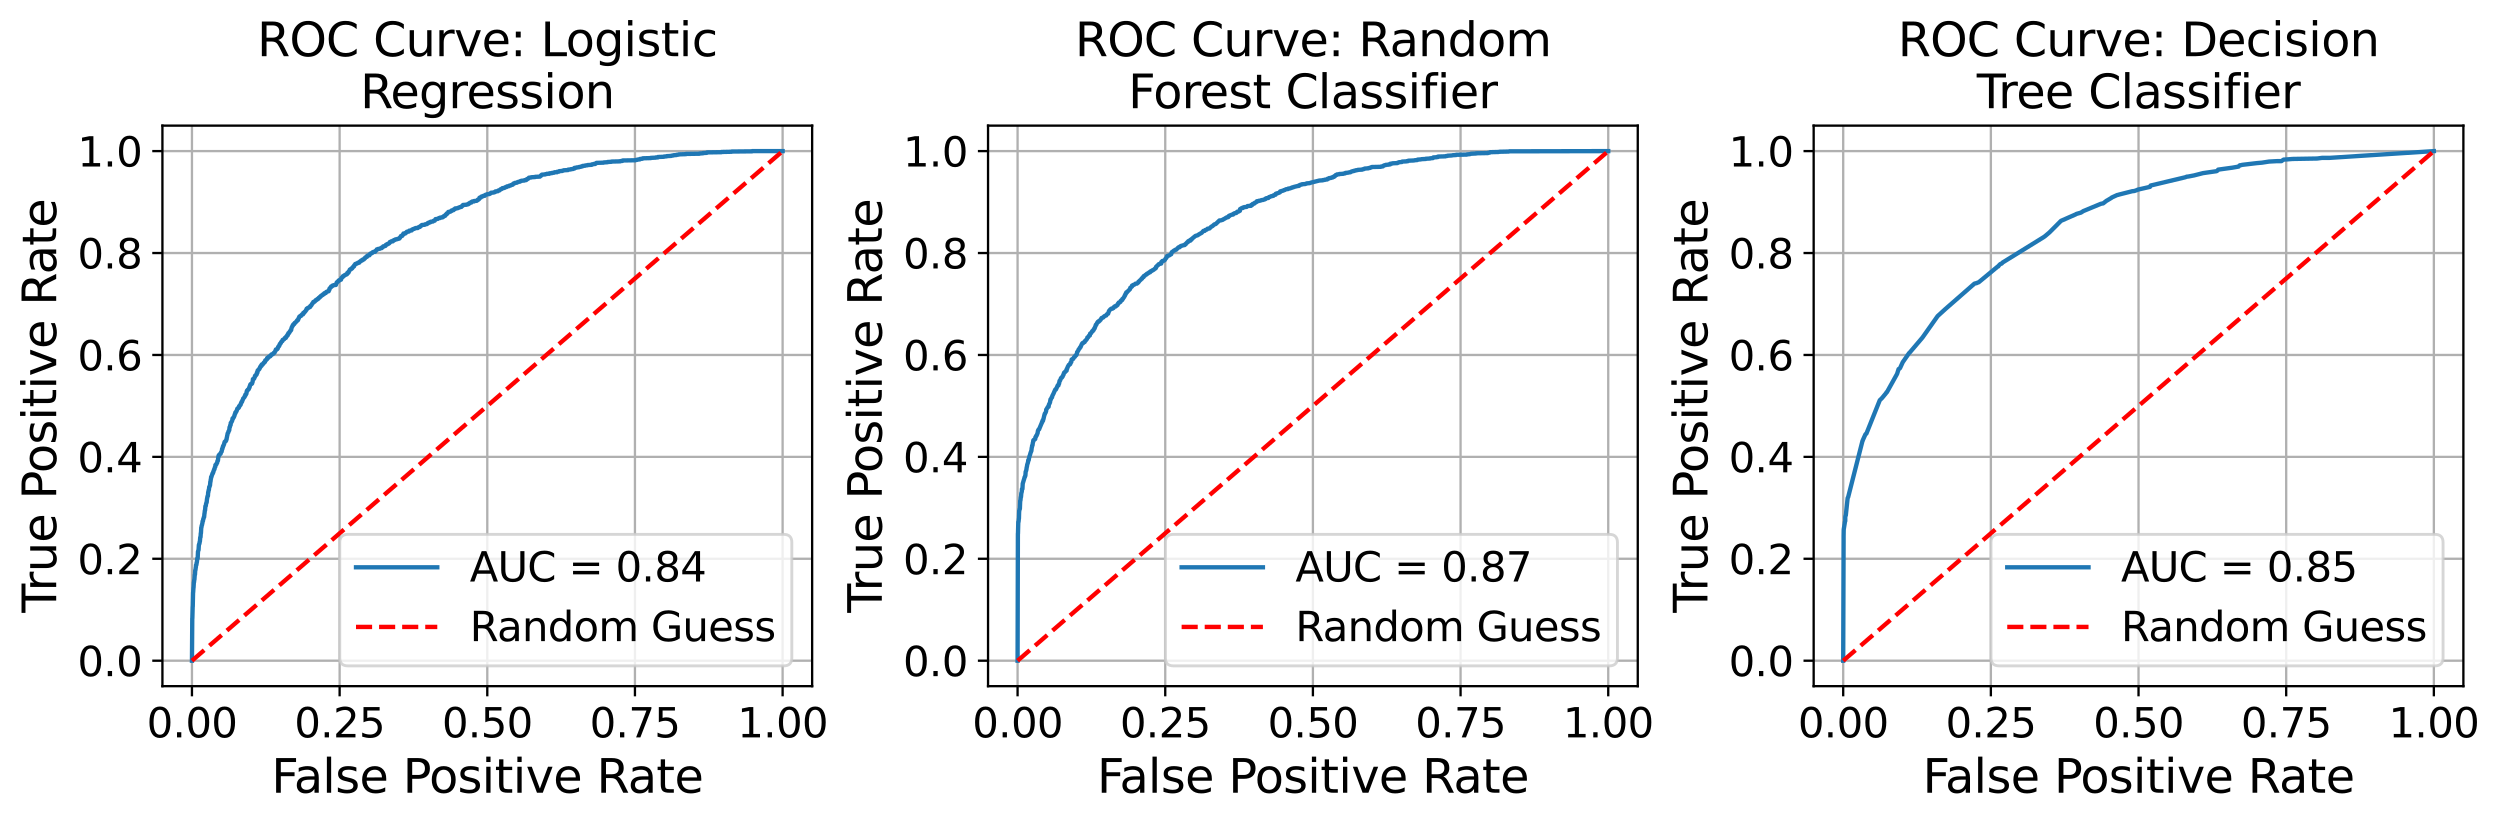 <?xml version="1.0" encoding="utf-8" standalone="no"?>
<!DOCTYPE svg PUBLIC "-//W3C//DTD SVG 1.1//EN"
  "http://www.w3.org/Graphics/SVG/1.1/DTD/svg11.dtd">
<svg xmlns:xlink="http://www.w3.org/1999/xlink" width="861.169pt" height="283.604pt" viewBox="0 0 861.169 283.604" xmlns="http://www.w3.org/2000/svg" version="1.1">
 <defs>
  <style type="text/css">*{stroke-linejoin: round; stroke-linecap: butt}</style>
 </defs>
 <g id="figure_1">
  <g id="patch_1">
   <path d="M 0 283.604 
L 861.169 283.604 
L 861.169 0 
L 0 0 
z
" style="fill: #ffffff"/>
  </g>
  <g id="axes_1">
   <g id="patch_2">
    <path d="M 55.949 236.37 
L 279.756 236.37 
L 279.756 43.274 
L 55.949 43.274 
z
" style="fill: #ffffff"/>
   </g>
   <g id="matplotlib.axis_1">
    <g id="xtick_1">
     <g id="line2d_1">
      <path d="M 66.122 236.37 
L 66.122 43.274 
" clip-path="url(#pc7bfe16c23)" style="fill: none; stroke: #b0b0b0; stroke-width: 0.8; stroke-linecap: square"/>
     </g>
     <g id="line2d_2">
      <defs>
       <path id="m39fa9d1138" d="M 0 0 
L 0 3.5 
" style="stroke: #000000; stroke-width: 0.8"/>
      </defs>
      <g>
       <use xlink:href="#m39fa9d1138" x="66.122" y="236.37" style="stroke: #000000; stroke-width: 0.8"/>
      </g>
     </g>
     <g id="text_1">
      <!-- 0.00 -->
      <g transform="translate(50.536 254.008) scale(0.14 -0.14)">
       <defs>
        <path id="DejaVuSans-30" d="M 2034 4250 
Q 1547 4250 1301 3770 
Q 1056 3291 1056 2328 
Q 1056 1369 1301 889 
Q 1547 409 2034 409 
Q 2525 409 2770 889 
Q 3016 1369 3016 2328 
Q 3016 3291 2770 3770 
Q 2525 4250 2034 4250 
z
M 2034 4750 
Q 2819 4750 3233 4129 
Q 3647 3509 3647 2328 
Q 3647 1150 3233 529 
Q 2819 -91 2034 -91 
Q 1250 -91 836 529 
Q 422 1150 422 2328 
Q 422 3509 836 4129 
Q 1250 4750 2034 4750 
z
" transform="scale(0.016)"/>
        <path id="DejaVuSans-2e" d="M 684 794 
L 1344 794 
L 1344 0 
L 684 0 
L 684 794 
z
" transform="scale(0.016)"/>
       </defs>
       <use xlink:href="#DejaVuSans-30"/>
       <use xlink:href="#DejaVuSans-2e" x="63.623"/>
       <use xlink:href="#DejaVuSans-30" x="95.41"/>
       <use xlink:href="#DejaVuSans-30" x="159.033"/>
      </g>
     </g>
    </g>
    <g id="xtick_2">
     <g id="line2d_3">
      <path d="M 116.988 236.37 
L 116.988 43.274 
" clip-path="url(#pc7bfe16c23)" style="fill: none; stroke: #b0b0b0; stroke-width: 0.8; stroke-linecap: square"/>
     </g>
     <g id="line2d_4">
      <g>
       <use xlink:href="#m39fa9d1138" x="116.988" y="236.37" style="stroke: #000000; stroke-width: 0.8"/>
      </g>
     </g>
     <g id="text_2">
      <!-- 0.25 -->
      <g transform="translate(101.402 254.008) scale(0.14 -0.14)">
       <defs>
        <path id="DejaVuSans-32" d="M 1228 531 
L 3431 531 
L 3431 0 
L 469 0 
L 469 531 
Q 828 903 1448 1529 
Q 2069 2156 2228 2338 
Q 2531 2678 2651 2914 
Q 2772 3150 2772 3378 
Q 2772 3750 2511 3984 
Q 2250 4219 1831 4219 
Q 1534 4219 1204 4116 
Q 875 4013 500 3803 
L 500 4441 
Q 881 4594 1212 4672 
Q 1544 4750 1819 4750 
Q 2544 4750 2975 4387 
Q 3406 4025 3406 3419 
Q 3406 3131 3298 2873 
Q 3191 2616 2906 2266 
Q 2828 2175 2409 1742 
Q 1991 1309 1228 531 
z
" transform="scale(0.016)"/>
        <path id="DejaVuSans-35" d="M 691 4666 
L 3169 4666 
L 3169 4134 
L 1269 4134 
L 1269 2991 
Q 1406 3038 1543 3061 
Q 1681 3084 1819 3084 
Q 2600 3084 3056 2656 
Q 3513 2228 3513 1497 
Q 3513 744 3044 326 
Q 2575 -91 1722 -91 
Q 1428 -91 1123 -41 
Q 819 9 494 109 
L 494 744 
Q 775 591 1075 516 
Q 1375 441 1709 441 
Q 2250 441 2565 725 
Q 2881 1009 2881 1497 
Q 2881 1984 2565 2268 
Q 2250 2553 1709 2553 
Q 1456 2553 1204 2497 
Q 953 2441 691 2322 
L 691 4666 
z
" transform="scale(0.016)"/>
       </defs>
       <use xlink:href="#DejaVuSans-30"/>
       <use xlink:href="#DejaVuSans-2e" x="63.623"/>
       <use xlink:href="#DejaVuSans-32" x="95.41"/>
       <use xlink:href="#DejaVuSans-35" x="159.033"/>
      </g>
     </g>
    </g>
    <g id="xtick_3">
     <g id="line2d_5">
      <path d="M 167.853 236.37 
L 167.853 43.274 
" clip-path="url(#pc7bfe16c23)" style="fill: none; stroke: #b0b0b0; stroke-width: 0.8; stroke-linecap: square"/>
     </g>
     <g id="line2d_6">
      <g>
       <use xlink:href="#m39fa9d1138" x="167.853" y="236.37" style="stroke: #000000; stroke-width: 0.8"/>
      </g>
     </g>
     <g id="text_3">
      <!-- 0.50 -->
      <g transform="translate(152.267 254.008) scale(0.14 -0.14)">
       <use xlink:href="#DejaVuSans-30"/>
       <use xlink:href="#DejaVuSans-2e" x="63.623"/>
       <use xlink:href="#DejaVuSans-35" x="95.41"/>
       <use xlink:href="#DejaVuSans-30" x="159.033"/>
      </g>
     </g>
    </g>
    <g id="xtick_4">
     <g id="line2d_7">
      <path d="M 218.718 236.37 
L 218.718 43.274 
" clip-path="url(#pc7bfe16c23)" style="fill: none; stroke: #b0b0b0; stroke-width: 0.8; stroke-linecap: square"/>
     </g>
     <g id="line2d_8">
      <g>
       <use xlink:href="#m39fa9d1138" x="218.718" y="236.37" style="stroke: #000000; stroke-width: 0.8"/>
      </g>
     </g>
     <g id="text_4">
      <!-- 0.75 -->
      <g transform="translate(203.132 254.008) scale(0.14 -0.14)">
       <defs>
        <path id="DejaVuSans-37" d="M 525 4666 
L 3525 4666 
L 3525 4397 
L 1831 0 
L 1172 0 
L 2766 4134 
L 525 4134 
L 525 4666 
z
" transform="scale(0.016)"/>
       </defs>
       <use xlink:href="#DejaVuSans-30"/>
       <use xlink:href="#DejaVuSans-2e" x="63.623"/>
       <use xlink:href="#DejaVuSans-37" x="95.41"/>
       <use xlink:href="#DejaVuSans-35" x="159.033"/>
      </g>
     </g>
    </g>
    <g id="xtick_5">
     <g id="line2d_9">
      <path d="M 269.583 236.37 
L 269.583 43.274 
" clip-path="url(#pc7bfe16c23)" style="fill: none; stroke: #b0b0b0; stroke-width: 0.8; stroke-linecap: square"/>
     </g>
     <g id="line2d_10">
      <g>
       <use xlink:href="#m39fa9d1138" x="269.583" y="236.37" style="stroke: #000000; stroke-width: 0.8"/>
      </g>
     </g>
     <g id="text_5">
      <!-- 1.00 -->
      <g transform="translate(253.997 254.008) scale(0.14 -0.14)">
       <defs>
        <path id="DejaVuSans-31" d="M 794 531 
L 1825 531 
L 1825 4091 
L 703 3866 
L 703 4441 
L 1819 4666 
L 2450 4666 
L 2450 531 
L 3481 531 
L 3481 0 
L 794 0 
L 794 531 
z
" transform="scale(0.016)"/>
       </defs>
       <use xlink:href="#DejaVuSans-31"/>
       <use xlink:href="#DejaVuSans-2e" x="63.623"/>
       <use xlink:href="#DejaVuSans-30" x="95.41"/>
       <use xlink:href="#DejaVuSans-30" x="159.033"/>
      </g>
     </g>
    </g>
    <g id="text_6">
     <!-- False Positive Rate -->
     <g transform="translate(93.507 273.077) scale(0.16 -0.16)">
      <defs>
       <path id="DejaVuSans-46" d="M 628 4666 
L 3309 4666 
L 3309 4134 
L 1259 4134 
L 1259 2759 
L 3109 2759 
L 3109 2228 
L 1259 2228 
L 1259 0 
L 628 0 
L 628 4666 
z
" transform="scale(0.016)"/>
       <path id="DejaVuSans-61" d="M 2194 1759 
Q 1497 1759 1228 1600 
Q 959 1441 959 1056 
Q 959 750 1161 570 
Q 1363 391 1709 391 
Q 2188 391 2477 730 
Q 2766 1069 2766 1631 
L 2766 1759 
L 2194 1759 
z
M 3341 1997 
L 3341 0 
L 2766 0 
L 2766 531 
Q 2569 213 2275 61 
Q 1981 -91 1556 -91 
Q 1019 -91 701 211 
Q 384 513 384 1019 
Q 384 1609 779 1909 
Q 1175 2209 1959 2209 
L 2766 2209 
L 2766 2266 
Q 2766 2663 2505 2880 
Q 2244 3097 1772 3097 
Q 1472 3097 1187 3025 
Q 903 2953 641 2809 
L 641 3341 
Q 956 3463 1253 3523 
Q 1550 3584 1831 3584 
Q 2591 3584 2966 3190 
Q 3341 2797 3341 1997 
z
" transform="scale(0.016)"/>
       <path id="DejaVuSans-6c" d="M 603 4863 
L 1178 4863 
L 1178 0 
L 603 0 
L 603 4863 
z
" transform="scale(0.016)"/>
       <path id="DejaVuSans-73" d="M 2834 3397 
L 2834 2853 
Q 2591 2978 2328 3040 
Q 2066 3103 1784 3103 
Q 1356 3103 1142 2972 
Q 928 2841 928 2578 
Q 928 2378 1081 2264 
Q 1234 2150 1697 2047 
L 1894 2003 
Q 2506 1872 2764 1633 
Q 3022 1394 3022 966 
Q 3022 478 2636 193 
Q 2250 -91 1575 -91 
Q 1294 -91 989 -36 
Q 684 19 347 128 
L 347 722 
Q 666 556 975 473 
Q 1284 391 1588 391 
Q 1994 391 2212 530 
Q 2431 669 2431 922 
Q 2431 1156 2273 1281 
Q 2116 1406 1581 1522 
L 1381 1569 
Q 847 1681 609 1914 
Q 372 2147 372 2553 
Q 372 3047 722 3315 
Q 1072 3584 1716 3584 
Q 2034 3584 2315 3537 
Q 2597 3491 2834 3397 
z
" transform="scale(0.016)"/>
       <path id="DejaVuSans-65" d="M 3597 1894 
L 3597 1613 
L 953 1613 
Q 991 1019 1311 708 
Q 1631 397 2203 397 
Q 2534 397 2845 478 
Q 3156 559 3463 722 
L 3463 178 
Q 3153 47 2828 -22 
Q 2503 -91 2169 -91 
Q 1331 -91 842 396 
Q 353 884 353 1716 
Q 353 2575 817 3079 
Q 1281 3584 2069 3584 
Q 2775 3584 3186 3129 
Q 3597 2675 3597 1894 
z
M 3022 2063 
Q 3016 2534 2758 2815 
Q 2500 3097 2075 3097 
Q 1594 3097 1305 2825 
Q 1016 2553 972 2059 
L 3022 2063 
z
" transform="scale(0.016)"/>
       <path id="DejaVuSans-20" transform="scale(0.016)"/>
       <path id="DejaVuSans-50" d="M 1259 4147 
L 1259 2394 
L 2053 2394 
Q 2494 2394 2734 2622 
Q 2975 2850 2975 3272 
Q 2975 3691 2734 3919 
Q 2494 4147 2053 4147 
L 1259 4147 
z
M 628 4666 
L 2053 4666 
Q 2838 4666 3239 4311 
Q 3641 3956 3641 3272 
Q 3641 2581 3239 2228 
Q 2838 1875 2053 1875 
L 1259 1875 
L 1259 0 
L 628 0 
L 628 4666 
z
" transform="scale(0.016)"/>
       <path id="DejaVuSans-6f" d="M 1959 3097 
Q 1497 3097 1228 2736 
Q 959 2375 959 1747 
Q 959 1119 1226 758 
Q 1494 397 1959 397 
Q 2419 397 2687 759 
Q 2956 1122 2956 1747 
Q 2956 2369 2687 2733 
Q 2419 3097 1959 3097 
z
M 1959 3584 
Q 2709 3584 3137 3096 
Q 3566 2609 3566 1747 
Q 3566 888 3137 398 
Q 2709 -91 1959 -91 
Q 1206 -91 779 398 
Q 353 888 353 1747 
Q 353 2609 779 3096 
Q 1206 3584 1959 3584 
z
" transform="scale(0.016)"/>
       <path id="DejaVuSans-69" d="M 603 3500 
L 1178 3500 
L 1178 0 
L 603 0 
L 603 3500 
z
M 603 4863 
L 1178 4863 
L 1178 4134 
L 603 4134 
L 603 4863 
z
" transform="scale(0.016)"/>
       <path id="DejaVuSans-74" d="M 1172 4494 
L 1172 3500 
L 2356 3500 
L 2356 3053 
L 1172 3053 
L 1172 1153 
Q 1172 725 1289 603 
Q 1406 481 1766 481 
L 2356 481 
L 2356 0 
L 1766 0 
Q 1100 0 847 248 
Q 594 497 594 1153 
L 594 3053 
L 172 3053 
L 172 3500 
L 594 3500 
L 594 4494 
L 1172 4494 
z
" transform="scale(0.016)"/>
       <path id="DejaVuSans-76" d="M 191 3500 
L 800 3500 
L 1894 563 
L 2988 3500 
L 3597 3500 
L 2284 0 
L 1503 0 
L 191 3500 
z
" transform="scale(0.016)"/>
       <path id="DejaVuSans-52" d="M 2841 2188 
Q 3044 2119 3236 1894 
Q 3428 1669 3622 1275 
L 4263 0 
L 3584 0 
L 2988 1197 
Q 2756 1666 2539 1819 
Q 2322 1972 1947 1972 
L 1259 1972 
L 1259 0 
L 628 0 
L 628 4666 
L 2053 4666 
Q 2853 4666 3247 4331 
Q 3641 3997 3641 3322 
Q 3641 2881 3436 2590 
Q 3231 2300 2841 2188 
z
M 1259 4147 
L 1259 2491 
L 2053 2491 
Q 2509 2491 2742 2702 
Q 2975 2913 2975 3322 
Q 2975 3731 2742 3939 
Q 2509 4147 2053 4147 
L 1259 4147 
z
" transform="scale(0.016)"/>
      </defs>
      <use xlink:href="#DejaVuSans-46"/>
      <use xlink:href="#DejaVuSans-61" x="48.395"/>
      <use xlink:href="#DejaVuSans-6c" x="109.674"/>
      <use xlink:href="#DejaVuSans-73" x="137.457"/>
      <use xlink:href="#DejaVuSans-65" x="189.557"/>
      <use xlink:href="#DejaVuSans-20" x="251.08"/>
      <use xlink:href="#DejaVuSans-50" x="282.867"/>
      <use xlink:href="#DejaVuSans-6f" x="339.545"/>
      <use xlink:href="#DejaVuSans-73" x="400.727"/>
      <use xlink:href="#DejaVuSans-69" x="452.826"/>
      <use xlink:href="#DejaVuSans-74" x="480.609"/>
      <use xlink:href="#DejaVuSans-69" x="519.818"/>
      <use xlink:href="#DejaVuSans-76" x="547.602"/>
      <use xlink:href="#DejaVuSans-65" x="606.781"/>
      <use xlink:href="#DejaVuSans-20" x="668.305"/>
      <use xlink:href="#DejaVuSans-52" x="700.092"/>
      <use xlink:href="#DejaVuSans-61" x="767.324"/>
      <use xlink:href="#DejaVuSans-74" x="828.604"/>
      <use xlink:href="#DejaVuSans-65" x="867.812"/>
     </g>
    </g>
   </g>
   <g id="matplotlib.axis_2">
    <g id="ytick_1">
     <g id="line2d_11">
      <path d="M 55.949 227.593 
L 279.756 227.593 
" clip-path="url(#pc7bfe16c23)" style="fill: none; stroke: #b0b0b0; stroke-width: 0.8; stroke-linecap: square"/>
     </g>
     <g id="line2d_12">
      <defs>
       <path id="md12c39e55b" d="M 0 0 
L -3.5 0 
" style="stroke: #000000; stroke-width: 0.8"/>
      </defs>
      <g>
       <use xlink:href="#md12c39e55b" x="55.949" y="227.593" style="stroke: #000000; stroke-width: 0.8"/>
      </g>
     </g>
     <g id="text_7">
      <!-- 0.0 -->
      <g transform="translate(26.685 232.912) scale(0.14 -0.14)">
       <use xlink:href="#DejaVuSans-30"/>
       <use xlink:href="#DejaVuSans-2e" x="63.623"/>
       <use xlink:href="#DejaVuSans-30" x="95.41"/>
      </g>
     </g>
    </g>
    <g id="ytick_2">
     <g id="line2d_13">
      <path d="M 55.949 192.485 
L 279.756 192.485 
" clip-path="url(#pc7bfe16c23)" style="fill: none; stroke: #b0b0b0; stroke-width: 0.8; stroke-linecap: square"/>
     </g>
     <g id="line2d_14">
      <g>
       <use xlink:href="#md12c39e55b" x="55.949" y="192.485" style="stroke: #000000; stroke-width: 0.8"/>
      </g>
     </g>
     <g id="text_8">
      <!-- 0.2 -->
      <g transform="translate(26.685 197.803) scale(0.14 -0.14)">
       <use xlink:href="#DejaVuSans-30"/>
       <use xlink:href="#DejaVuSans-2e" x="63.623"/>
       <use xlink:href="#DejaVuSans-32" x="95.41"/>
      </g>
     </g>
    </g>
    <g id="ytick_3">
     <g id="line2d_15">
      <path d="M 55.949 157.376 
L 279.756 157.376 
" clip-path="url(#pc7bfe16c23)" style="fill: none; stroke: #b0b0b0; stroke-width: 0.8; stroke-linecap: square"/>
     </g>
     <g id="line2d_16">
      <g>
       <use xlink:href="#md12c39e55b" x="55.949" y="157.376" style="stroke: #000000; stroke-width: 0.8"/>
      </g>
     </g>
     <g id="text_9">
      <!-- 0.4 -->
      <g transform="translate(26.685 162.695) scale(0.14 -0.14)">
       <defs>
        <path id="DejaVuSans-34" d="M 2419 4116 
L 825 1625 
L 2419 1625 
L 2419 4116 
z
M 2253 4666 
L 3047 4666 
L 3047 1625 
L 3713 1625 
L 3713 1100 
L 3047 1100 
L 3047 0 
L 2419 0 
L 2419 1100 
L 313 1100 
L 313 1709 
L 2253 4666 
z
" transform="scale(0.016)"/>
       </defs>
       <use xlink:href="#DejaVuSans-30"/>
       <use xlink:href="#DejaVuSans-2e" x="63.623"/>
       <use xlink:href="#DejaVuSans-34" x="95.41"/>
      </g>
     </g>
    </g>
    <g id="ytick_4">
     <g id="line2d_17">
      <path d="M 55.949 122.268 
L 279.756 122.268 
" clip-path="url(#pc7bfe16c23)" style="fill: none; stroke: #b0b0b0; stroke-width: 0.8; stroke-linecap: square"/>
     </g>
     <g id="line2d_18">
      <g>
       <use xlink:href="#md12c39e55b" x="55.949" y="122.268" style="stroke: #000000; stroke-width: 0.8"/>
      </g>
     </g>
     <g id="text_10">
      <!-- 0.6 -->
      <g transform="translate(26.685 127.587) scale(0.14 -0.14)">
       <defs>
        <path id="DejaVuSans-36" d="M 2113 2584 
Q 1688 2584 1439 2293 
Q 1191 2003 1191 1497 
Q 1191 994 1439 701 
Q 1688 409 2113 409 
Q 2538 409 2786 701 
Q 3034 994 3034 1497 
Q 3034 2003 2786 2293 
Q 2538 2584 2113 2584 
z
M 3366 4563 
L 3366 3988 
Q 3128 4100 2886 4159 
Q 2644 4219 2406 4219 
Q 1781 4219 1451 3797 
Q 1122 3375 1075 2522 
Q 1259 2794 1537 2939 
Q 1816 3084 2150 3084 
Q 2853 3084 3261 2657 
Q 3669 2231 3669 1497 
Q 3669 778 3244 343 
Q 2819 -91 2113 -91 
Q 1303 -91 875 529 
Q 447 1150 447 2328 
Q 447 3434 972 4092 
Q 1497 4750 2381 4750 
Q 2619 4750 2861 4703 
Q 3103 4656 3366 4563 
z
" transform="scale(0.016)"/>
       </defs>
       <use xlink:href="#DejaVuSans-30"/>
       <use xlink:href="#DejaVuSans-2e" x="63.623"/>
       <use xlink:href="#DejaVuSans-36" x="95.41"/>
      </g>
     </g>
    </g>
    <g id="ytick_5">
     <g id="line2d_19">
      <path d="M 55.949 87.159 
L 279.756 87.159 
" clip-path="url(#pc7bfe16c23)" style="fill: none; stroke: #b0b0b0; stroke-width: 0.8; stroke-linecap: square"/>
     </g>
     <g id="line2d_20">
      <g>
       <use xlink:href="#md12c39e55b" x="55.949" y="87.159" style="stroke: #000000; stroke-width: 0.8"/>
      </g>
     </g>
     <g id="text_11">
      <!-- 0.8 -->
      <g transform="translate(26.685 92.478) scale(0.14 -0.14)">
       <defs>
        <path id="DejaVuSans-38" d="M 2034 2216 
Q 1584 2216 1326 1975 
Q 1069 1734 1069 1313 
Q 1069 891 1326 650 
Q 1584 409 2034 409 
Q 2484 409 2743 651 
Q 3003 894 3003 1313 
Q 3003 1734 2745 1975 
Q 2488 2216 2034 2216 
z
M 1403 2484 
Q 997 2584 770 2862 
Q 544 3141 544 3541 
Q 544 4100 942 4425 
Q 1341 4750 2034 4750 
Q 2731 4750 3128 4425 
Q 3525 4100 3525 3541 
Q 3525 3141 3298 2862 
Q 3072 2584 2669 2484 
Q 3125 2378 3379 2068 
Q 3634 1759 3634 1313 
Q 3634 634 3220 271 
Q 2806 -91 2034 -91 
Q 1263 -91 848 271 
Q 434 634 434 1313 
Q 434 1759 690 2068 
Q 947 2378 1403 2484 
z
M 1172 3481 
Q 1172 3119 1398 2916 
Q 1625 2713 2034 2713 
Q 2441 2713 2670 2916 
Q 2900 3119 2900 3481 
Q 2900 3844 2670 4047 
Q 2441 4250 2034 4250 
Q 1625 4250 1398 4047 
Q 1172 3844 1172 3481 
z
" transform="scale(0.016)"/>
       </defs>
       <use xlink:href="#DejaVuSans-30"/>
       <use xlink:href="#DejaVuSans-2e" x="63.623"/>
       <use xlink:href="#DejaVuSans-38" x="95.41"/>
      </g>
     </g>
    </g>
    <g id="ytick_6">
     <g id="line2d_21">
      <path d="M 55.949 52.051 
L 279.756 52.051 
" clip-path="url(#pc7bfe16c23)" style="fill: none; stroke: #b0b0b0; stroke-width: 0.8; stroke-linecap: square"/>
     </g>
     <g id="line2d_22">
      <g>
       <use xlink:href="#md12c39e55b" x="55.949" y="52.051" style="stroke: #000000; stroke-width: 0.8"/>
      </g>
     </g>
     <g id="text_12">
      <!-- 1.0 -->
      <g transform="translate(26.685 57.37) scale(0.14 -0.14)">
       <use xlink:href="#DejaVuSans-31"/>
       <use xlink:href="#DejaVuSans-2e" x="63.623"/>
       <use xlink:href="#DejaVuSans-30" x="95.41"/>
      </g>
     </g>
    </g>
    <g id="text_13">
     <!-- True Positive Rate -->
     <g transform="translate(19.358 211.07) rotate(-90) scale(0.16 -0.16)">
      <defs>
       <path id="DejaVuSans-54" d="M -19 4666 
L 3928 4666 
L 3928 4134 
L 2272 4134 
L 2272 0 
L 1638 0 
L 1638 4134 
L -19 4134 
L -19 4666 
z
" transform="scale(0.016)"/>
       <path id="DejaVuSans-72" d="M 2631 2963 
Q 2534 3019 2420 3045 
Q 2306 3072 2169 3072 
Q 1681 3072 1420 2755 
Q 1159 2438 1159 1844 
L 1159 0 
L 581 0 
L 581 3500 
L 1159 3500 
L 1159 2956 
Q 1341 3275 1631 3429 
Q 1922 3584 2338 3584 
Q 2397 3584 2469 3576 
Q 2541 3569 2628 3553 
L 2631 2963 
z
" transform="scale(0.016)"/>
       <path id="DejaVuSans-75" d="M 544 1381 
L 544 3500 
L 1119 3500 
L 1119 1403 
Q 1119 906 1312 657 
Q 1506 409 1894 409 
Q 2359 409 2629 706 
Q 2900 1003 2900 1516 
L 2900 3500 
L 3475 3500 
L 3475 0 
L 2900 0 
L 2900 538 
Q 2691 219 2414 64 
Q 2138 -91 1772 -91 
Q 1169 -91 856 284 
Q 544 659 544 1381 
z
M 1991 3584 
L 1991 3584 
z
" transform="scale(0.016)"/>
      </defs>
      <use xlink:href="#DejaVuSans-54"/>
      <use xlink:href="#DejaVuSans-72" x="46.334"/>
      <use xlink:href="#DejaVuSans-75" x="87.447"/>
      <use xlink:href="#DejaVuSans-65" x="150.826"/>
      <use xlink:href="#DejaVuSans-20" x="212.35"/>
      <use xlink:href="#DejaVuSans-50" x="244.137"/>
      <use xlink:href="#DejaVuSans-6f" x="300.814"/>
      <use xlink:href="#DejaVuSans-73" x="361.996"/>
      <use xlink:href="#DejaVuSans-69" x="414.096"/>
      <use xlink:href="#DejaVuSans-74" x="441.879"/>
      <use xlink:href="#DejaVuSans-69" x="481.088"/>
      <use xlink:href="#DejaVuSans-76" x="508.871"/>
      <use xlink:href="#DejaVuSans-65" x="568.051"/>
      <use xlink:href="#DejaVuSans-20" x="629.574"/>
      <use xlink:href="#DejaVuSans-52" x="661.361"/>
      <use xlink:href="#DejaVuSans-61" x="728.594"/>
      <use xlink:href="#DejaVuSans-74" x="789.873"/>
      <use xlink:href="#DejaVuSans-65" x="829.082"/>
     </g>
    </g>
   </g>
   <g id="line2d_23">
    <path d="M 66.122 227.593 
L 66.232 213.027 
L 66.259 213.027 
L 66.369 208.973 
L 66.396 208.973 
L 66.506 204.092 
L 66.533 204.092 
L 66.643 202.44 
L 66.67 202.44 
L 66.78 200.563 
L 66.834 200.563 
L 66.916 199.662 
L 66.971 199.662 
L 67.081 198.011 
L 67.163 197.936 
L 67.245 196.434 
L 67.327 196.359 
L 67.437 195.458 
L 67.464 195.458 
L 67.519 194.632 
L 67.656 194.557 
L 67.738 193.806 
L 67.793 193.806 
L 67.902 192.83 
L 67.929 192.83 
L 67.957 192.304 
L 68.094 192.304 
L 68.203 189.902 
L 68.258 189.827 
L 68.368 189.451 
L 68.395 189.451 
L 68.504 187.724 
L 68.532 187.724 
L 68.641 187.274 
L 68.696 187.274 
L 68.806 186.523 
L 68.86 186.523 
L 68.97 185.096 
L 69.079 185.021 
L 69.162 183.67 
L 69.216 183.67 
L 69.326 181.718 
L 69.381 181.718 
L 69.49 180.967 
L 69.572 180.892 
L 69.682 180.291 
L 69.709 180.291 
L 69.791 179.54 
L 69.901 179.54 
L 70.01 178.79 
L 70.093 178.714 
L 70.202 178.189 
L 70.312 178.114 
L 70.421 176.913 
L 70.448 176.913 
L 70.558 175.861 
L 70.64 175.786 
L 70.75 174.36 
L 70.887 174.285 
L 70.996 173.459 
L 71.051 173.384 
L 71.106 173.083 
L 71.188 173.083 
L 71.297 171.882 
L 71.325 171.882 
L 71.434 171.131 
L 71.489 171.131 
L 71.516 170.831 
L 71.626 170.831 
L 71.708 169.554 
L 71.763 169.554 
L 71.872 168.804 
L 71.954 168.804 
L 72.064 167.753 
L 72.173 167.677 
L 72.256 167.302 
L 72.338 167.227 
L 72.447 165.951 
L 72.502 165.951 
L 72.611 165.05 
L 72.666 164.974 
L 72.721 164.299 
L 72.831 164.299 
L 72.94 163.848 
L 72.967 163.848 
L 73.077 163.473 
L 73.104 163.473 
L 73.186 163.097 
L 73.351 163.022 
L 73.405 162.647 
L 73.488 162.647 
L 73.57 162.196 
L 73.652 162.121 
L 73.761 161.671 
L 73.871 161.671 
L 73.98 161.07 
L 74.008 161.07 
L 74.063 160.845 
L 74.172 160.77 
L 74.2 160.169 
L 74.364 160.094 
L 74.364 160.019 
L 74.501 160.019 
L 74.555 159.719 
L 74.638 159.719 
L 74.747 159.418 
L 74.802 159.418 
L 74.911 158.743 
L 75.076 158.668 
L 75.185 157.541 
L 75.213 157.541 
L 75.295 156.941 
L 75.486 156.941 
L 75.541 156.565 
L 75.76 156.49 
L 75.815 156.34 
L 75.979 156.34 
L 76.089 155.89 
L 76.143 155.814 
L 76.253 155.664 
L 76.335 155.589 
L 76.445 154.989 
L 76.472 154.989 
L 76.499 154.613 
L 76.609 154.613 
L 76.718 154.013 
L 76.801 154.013 
L 76.828 153.637 
L 76.965 153.562 
L 77.074 153.187 
L 77.157 153.112 
L 77.266 152.586 
L 77.293 152.586 
L 77.376 152.211 
L 77.512 152.135 
L 77.512 152.06 
L 77.759 151.985 
L 77.868 151.76 
L 77.896 151.76 
L 77.951 151.385 
L 78.033 151.385 
L 78.142 150.634 
L 78.17 150.634 
L 78.279 149.958 
L 78.307 149.958 
L 78.416 149.282 
L 78.471 149.282 
L 78.553 149.057 
L 78.635 148.982 
L 78.69 148.607 
L 78.772 148.607 
L 78.854 148.306 
L 78.964 148.231 
L 79.073 147.18 
L 79.183 147.105 
L 79.265 146.654 
L 79.32 146.654 
L 79.347 146.354 
L 79.456 146.354 
L 79.484 145.678 
L 79.621 145.603 
L 79.73 145.378 
L 79.758 145.378 
L 79.812 145.153 
L 79.922 145.078 
L 80.031 144.627 
L 80.059 144.627 
L 80.086 144.177 
L 80.278 144.177 
L 80.387 143.801 
L 80.552 143.726 
L 80.634 143.426 
L 80.716 143.351 
L 80.825 142.825 
L 80.88 142.825 
L 80.962 142.45 
L 81.045 142.45 
L 81.072 142.074 
L 81.127 142.074 
L 81.236 142.074 
L 81.318 141.774 
L 81.455 141.699 
L 81.565 141.324 
L 81.619 141.324 
L 81.729 140.798 
L 81.866 140.723 
L 81.866 140.648 
L 82.14 140.573 
L 82.167 140.423 
L 82.277 140.423 
L 82.359 139.897 
L 82.605 139.822 
L 82.687 139.522 
L 82.879 139.447 
L 82.988 138.921 
L 83.071 138.921 
L 83.18 138.471 
L 83.372 138.395 
L 83.481 137.945 
L 83.536 137.945 
L 83.646 137.645 
L 83.7 137.57 
L 83.755 137.269 
L 83.892 137.194 
L 83.974 137.044 
L 84.084 136.969 
L 84.138 136.819 
L 84.248 136.744 
L 84.33 136.368 
L 84.467 136.368 
L 84.522 135.918 
L 84.713 135.918 
L 84.796 135.617 
L 84.878 135.617 
L 84.987 134.792 
L 85.042 134.716 
L 85.069 134.566 
L 85.261 134.566 
L 85.316 134.266 
L 85.507 134.191 
L 85.507 134.116 
L 85.699 134.041 
L 85.781 133.665 
L 85.836 133.665 
L 85.863 133.44 
L 85.973 133.44 
L 86.055 132.914 
L 86.11 132.914 
L 86.219 132.464 
L 86.329 132.389 
L 86.329 132.314 
L 86.712 132.239 
L 86.822 132.089 
L 86.849 132.089 
L 86.931 131.638 
L 87.013 131.563 
L 87.123 130.587 
L 87.479 130.512 
L 87.534 130.287 
L 87.616 130.287 
L 87.725 129.836 
L 87.835 129.761 
L 87.835 129.461 
L 88.026 129.461 
L 88.026 129.235 
L 88.273 129.16 
L 88.382 128.935 
L 88.437 128.935 
L 88.492 128.334 
L 88.684 128.334 
L 88.738 127.659 
L 88.848 127.659 
L 88.93 127.433 
L 89.149 127.358 
L 89.231 127.133 
L 89.341 127.133 
L 89.395 126.833 
L 89.505 126.833 
L 89.614 126.382 
L 89.833 126.307 
L 89.861 126.007 
L 90.107 126.007 
L 90.162 125.556 
L 90.491 125.556 
L 90.6 125.256 
L 90.792 125.181 
L 90.874 124.881 
L 91.148 124.806 
L 91.23 124.655 
L 91.285 124.655 
L 91.367 124.13 
L 91.586 124.13 
L 91.586 123.98 
L 91.805 123.905 
L 91.887 123.754 
L 91.969 123.754 
L 92.024 123.304 
L 92.462 123.229 
L 92.517 122.929 
L 92.845 122.853 
L 92.873 122.703 
L 93.146 122.703 
L 93.229 122.403 
L 93.475 122.328 
L 93.502 122.103 
L 93.913 122.028 
L 93.968 121.877 
L 94.214 121.802 
L 94.269 121.577 
L 94.57 121.502 
L 94.68 121.127 
L 94.762 121.051 
L 94.871 120.901 
L 94.899 120.901 
L 94.954 120.526 
L 95.036 120.526 
L 95.036 120.376 
L 95.474 120.301 
L 95.583 120.075 
L 95.665 120.075 
L 95.775 119.55 
L 95.939 119.475 
L 95.939 119.325 
L 96.076 119.325 
L 96.186 118.949 
L 96.295 118.949 
L 96.377 118.499 
L 96.514 118.424 
L 96.569 118.273 
L 96.733 118.198 
L 96.843 117.823 
L 96.925 117.748 
L 97.034 117.598 
L 97.253 117.523 
L 97.363 117.072 
L 97.664 116.997 
L 97.664 116.922 
L 97.883 116.847 
L 97.965 116.622 
L 98.102 116.547 
L 98.13 116.396 
L 98.458 116.396 
L 98.458 116.096 
L 98.677 116.021 
L 98.705 115.796 
L 98.896 115.721 
L 98.924 115.495 
L 99.115 115.495 
L 99.143 115.12 
L 99.28 115.12 
L 99.334 114.745 
L 99.636 114.67 
L 99.745 114.294 
L 99.882 114.219 
L 99.964 113.994 
L 100.128 113.919 
L 100.128 113.693 
L 100.293 113.693 
L 100.402 113.018 
L 100.43 113.018 
L 100.539 112.642 
L 100.649 112.567 
L 100.758 112.192 
L 100.922 112.117 
L 100.977 111.816 
L 101.114 111.741 
L 101.114 111.666 
L 101.333 111.666 
L 101.443 111.366 
L 101.525 111.291 
L 101.525 111.216 
L 101.771 111.141 
L 101.853 110.99 
L 101.963 110.915 
L 102.045 110.765 
L 102.209 110.69 
L 102.264 110.465 
L 102.374 110.465 
L 102.374 110.315 
L 102.675 110.24 
L 102.729 109.864 
L 102.839 109.789 
L 102.921 109.489 
L 103.003 109.489 
L 103.085 109.113 
L 103.25 109.038 
L 103.332 108.888 
L 103.715 108.813 
L 103.825 108.513 
L 104.016 108.438 
L 104.044 108.288 
L 104.372 108.288 
L 104.482 107.762 
L 104.783 107.762 
L 104.865 107.537 
L 104.947 107.537 
L 104.947 107.387 
L 105.139 107.311 
L 105.248 107.161 
L 105.303 107.086 
L 105.413 106.786 
L 105.55 106.786 
L 105.632 106.335 
L 105.96 106.26 
L 105.96 106.11 
L 106.289 106.035 
L 106.289 105.96 
L 106.563 105.885 
L 106.59 105.735 
L 106.836 105.735 
L 106.919 105.359 
L 107.165 105.284 
L 107.247 105.059 
L 107.329 105.059 
L 107.439 104.759 
L 107.548 104.684 
L 107.63 104.458 
L 107.74 104.458 
L 107.85 104.158 
L 107.932 104.083 
L 107.932 104.008 
L 108.37 103.933 
L 108.452 103.708 
L 108.671 103.632 
L 108.726 103.407 
L 109.054 103.332 
L 109.082 103.182 
L 109.383 103.107 
L 109.383 102.957 
L 109.711 102.882 
L 109.794 102.581 
L 110.04 102.506 
L 110.04 102.431 
L 110.177 102.431 
L 110.232 102.206 
L 110.478 102.131 
L 110.56 101.906 
L 110.834 101.83 
L 110.889 101.68 
L 111.19 101.605 
L 111.272 101.38 
L 111.628 101.305 
L 111.71 101.005 
L 112.23 100.93 
L 112.258 100.704 
L 112.395 100.704 
L 112.395 100.554 
L 112.751 100.479 
L 112.751 100.404 
L 113.216 100.329 
L 113.326 99.878 
L 113.435 99.878 
L 113.49 99.428 
L 113.627 99.353 
L 113.681 99.203 
L 113.818 99.128 
L 113.818 99.052 
L 113.983 98.977 
L 114.065 98.677 
L 114.421 98.602 
L 114.53 98.377 
L 114.914 98.302 
L 114.914 98.227 
L 115.708 98.151 
L 115.817 97.701 
L 115.927 97.626 
L 116.009 97.25 
L 116.228 97.175 
L 116.31 97.025 
L 116.529 96.95 
L 116.611 96.65 
L 116.858 96.65 
L 116.858 96.5 
L 117.213 96.425 
L 117.213 96.349 
L 117.46 96.349 
L 117.569 95.749 
L 117.816 95.674 
L 117.898 95.449 
L 118.062 95.449 
L 118.117 95.148 
L 118.473 95.073 
L 118.473 94.923 
L 118.719 94.848 
L 118.829 94.698 
L 119.212 94.623 
L 119.212 94.548 
L 119.513 94.472 
L 119.623 94.022 
L 120.034 93.947 
L 120.061 93.571 
L 120.253 93.496 
L 120.335 93.196 
L 120.417 93.121 
L 120.472 92.896 
L 120.663 92.821 
L 120.663 92.746 
L 120.937 92.746 
L 121.019 92.52 
L 121.32 92.445 
L 121.403 92.145 
L 121.54 92.145 
L 121.622 91.92 
L 121.786 91.845 
L 121.786 91.769 
L 121.95 91.769 
L 122.005 91.394 
L 122.169 91.319 
L 122.279 91.094 
L 122.361 91.094 
L 122.361 90.944 
L 122.799 90.869 
L 122.881 90.718 
L 123.264 90.643 
L 123.292 90.493 
L 123.73 90.493 
L 123.839 90.193 
L 124.031 90.118 
L 124.031 90.043 
L 124.332 89.968 
L 124.387 89.742 
L 124.825 89.667 
L 124.88 89.442 
L 125.345 89.367 
L 125.455 89.067 
L 125.729 88.991 
L 125.811 88.691 
L 126.085 88.616 
L 126.085 88.541 
L 126.413 88.466 
L 126.441 88.166 
L 126.66 88.09 
L 126.66 88.015 
L 127.262 87.94 
L 127.289 87.64 
L 127.426 87.565 
L 127.426 87.49 
L 127.727 87.415 
L 127.755 87.265 
L 128.165 87.189 
L 128.22 87.039 
L 128.357 86.964 
L 128.357 86.889 
L 128.713 86.814 
L 128.713 86.739 
L 129.206 86.739 
L 129.315 86.439 
L 129.507 86.364 
L 129.589 86.213 
L 129.726 86.138 
L 129.781 85.913 
L 130.192 85.838 
L 130.192 85.763 
L 130.849 85.688 
L 130.849 85.613 
L 131.177 85.538 
L 131.177 85.463 
L 131.506 85.463 
L 131.533 85.237 
L 131.807 85.162 
L 131.807 85.087 
L 131.944 85.087 
L 131.999 84.862 
L 132.519 84.787 
L 132.519 84.712 
L 132.765 84.712 
L 132.847 84.411 
L 133.039 84.411 
L 133.039 84.261 
L 133.422 84.186 
L 133.45 84.036 
L 133.861 83.961 
L 133.97 83.811 
L 134.08 83.811 
L 134.08 83.661 
L 134.216 83.661 
L 134.299 83.36 
L 134.709 83.285 
L 134.764 83.135 
L 135.312 83.135 
L 135.312 82.91 
L 135.695 82.835 
L 135.722 82.685 
L 136.16 82.609 
L 136.215 82.459 
L 136.872 82.384 
L 136.872 82.309 
L 137.393 82.234 
L 137.393 82.159 
L 137.584 82.159 
L 137.612 81.934 
L 137.831 81.859 
L 137.913 81.633 
L 137.995 81.558 
L 138.077 81.333 
L 138.543 81.258 
L 138.625 81.033 
L 138.679 81.033 
L 138.679 80.883 
L 138.926 80.808 
L 138.981 80.432 
L 139.61 80.432 
L 139.665 80.207 
L 139.939 80.132 
L 139.939 80.057 
L 140.103 80.057 
L 140.131 79.831 
L 140.87 79.756 
L 140.952 79.456 
L 141.801 79.381 
L 141.91 79.081 
L 142.239 79.006 
L 142.239 78.93 
L 142.622 78.855 
L 142.622 78.78 
L 143.005 78.705 
L 143.005 78.63 
L 143.115 78.63 
L 143.142 78.555 
L 143.882 78.555 
L 143.882 78.405 
L 144.183 78.33 
L 144.183 78.255 
L 144.621 78.18 
L 144.621 78.029 
L 144.922 77.954 
L 145.004 77.729 
L 145.223 77.654 
L 145.305 77.504 
L 146.291 77.429 
L 146.401 77.279 
L 147.03 77.204 
L 147.03 77.128 
L 147.167 77.128 
L 147.249 76.903 
L 147.496 76.903 
L 147.496 76.753 
L 147.989 76.678 
L 148.016 76.528 
L 148.345 76.528 
L 148.345 76.378 
L 149.139 76.303 
L 149.139 76.228 
L 149.303 76.152 
L 149.303 76.077 
L 149.768 76.002 
L 149.878 75.702 
L 150.015 75.627 
L 150.015 75.477 
L 150.809 75.402 
L 150.918 75.251 
L 151.219 75.176 
L 151.219 75.101 
L 151.63 75.101 
L 151.63 74.951 
L 152.452 74.876 
L 152.452 74.726 
L 152.808 74.651 
L 152.89 74.426 
L 153.328 74.35 
L 153.41 74.05 
L 153.547 74.05 
L 153.547 73.9 
L 153.848 73.825 
L 153.903 73.525 
L 154.149 73.525 
L 154.259 73.299 
L 154.396 73.224 
L 154.423 72.999 
L 155.135 72.924 
L 155.19 72.774 
L 155.518 72.699 
L 155.6 72.473 
L 156.203 72.398 
L 156.23 72.248 
L 156.367 72.173 
L 156.367 72.098 
L 156.75 72.023 
L 156.778 71.798 
L 157.654 71.723 
L 157.654 71.648 
L 158.01 71.572 
L 158.01 71.497 
L 158.393 71.422 
L 158.393 71.347 
L 158.941 71.272 
L 159.023 71.047 
L 159.214 70.972 
L 159.214 70.897 
L 159.379 70.897 
L 159.488 70.596 
L 160.72 70.521 
L 160.72 70.446 
L 161.268 70.371 
L 161.268 70.296 
L 161.405 70.296 
L 161.405 70.146 
L 161.733 70.071 
L 161.843 69.846 
L 162.391 69.77 
L 162.418 69.545 
L 162.692 69.47 
L 162.692 69.395 
L 163.294 69.395 
L 163.294 69.245 
L 164.225 69.17 
L 164.307 69.02 
L 164.554 68.945 
L 164.554 68.794 
L 164.882 68.719 
L 164.882 68.644 
L 165.046 68.569 
L 165.156 68.119 
L 165.649 68.044 
L 165.758 67.743 
L 166.251 67.668 
L 166.306 67.518 
L 166.99 67.443 
L 167.018 67.218 
L 167.319 67.143 
L 167.319 67.067 
L 167.784 66.992 
L 167.784 66.917 
L 168.606 66.842 
L 168.715 66.692 
L 169.016 66.617 
L 169.126 66.392 
L 170.084 66.317 
L 170.084 66.242 
L 170.55 66.167 
L 170.632 65.941 
L 171.508 65.866 
L 171.59 65.641 
L 172.11 65.566 
L 172.22 65.341 
L 172.412 65.266 
L 172.412 65.19 
L 172.795 65.115 
L 172.877 64.965 
L 173.041 64.965 
L 173.041 64.815 
L 173.753 64.74 
L 173.753 64.665 
L 173.972 64.59 
L 173.972 64.515 
L 174.465 64.44 
L 174.465 64.365 
L 174.602 64.365 
L 174.602 64.214 
L 175.286 64.139 
L 175.341 63.989 
L 175.861 63.914 
L 175.971 63.764 
L 176.382 63.689 
L 176.382 63.614 
L 176.628 63.614 
L 176.628 63.464 
L 176.847 63.388 
L 176.847 63.238 
L 177.258 63.163 
L 177.313 63.013 
L 178.052 62.938 
L 178.134 62.788 
L 178.545 62.713 
L 178.545 62.638 
L 179.147 62.563 
L 179.174 62.412 
L 179.585 62.337 
L 179.585 62.262 
L 180.653 62.187 
L 180.708 62.037 
L 181.255 62.037 
L 181.255 61.887 
L 181.529 61.812 
L 181.529 61.662 
L 181.912 61.587 
L 181.912 61.511 
L 182.077 61.436 
L 182.186 61.211 
L 182.98 61.136 
L 182.98 61.061 
L 184.349 60.986 
L 184.349 60.911 
L 185.992 60.836 
L 186.074 60.686 
L 186.293 60.61 
L 186.293 60.46 
L 186.458 60.46 
L 186.458 60.31 
L 186.649 60.235 
L 186.649 60.16 
L 187.799 60.085 
L 187.799 60.01 
L 188.374 59.935 
L 188.374 59.86 
L 189.223 59.86 
L 189.223 59.709 
L 190.154 59.634 
L 190.154 59.559 
L 190.893 59.484 
L 191.003 59.334 
L 191.879 59.334 
L 191.879 59.184 
L 192.563 59.109 
L 192.618 58.959 
L 193.713 58.884 
L 193.713 58.808 
L 194.151 58.733 
L 194.151 58.658 
L 195.657 58.583 
L 195.712 58.433 
L 196.616 58.358 
L 196.616 58.283 
L 197.41 58.208 
L 197.41 58.133 
L 197.875 58.058 
L 197.875 57.832 
L 198.587 57.757 
L 198.587 57.682 
L 199.436 57.607 
L 199.436 57.532 
L 200.065 57.457 
L 200.065 57.382 
L 200.64 57.307 
L 200.668 57.157 
L 201.571 57.082 
L 201.571 57.007 
L 202.365 56.931 
L 202.365 56.856 
L 203.816 56.781 
L 203.844 56.631 
L 204.501 56.556 
L 204.501 56.481 
L 205.049 56.481 
L 205.049 56.331 
L 205.377 56.256 
L 205.459 56.106 
L 207.923 56.03 
L 207.923 55.955 
L 209.265 55.88 
L 209.265 55.805 
L 210.607 55.73 
L 210.607 55.655 
L 213.618 55.58 
L 213.618 55.505 
L 214.44 55.43 
L 214.467 55.28 
L 218.875 55.205 
L 218.875 55.129 
L 219.533 55.054 
L 219.533 54.979 
L 220.409 54.904 
L 220.409 54.754 
L 221.312 54.679 
L 221.394 54.529 
L 224.187 54.454 
L 224.187 54.379 
L 225.885 54.304 
L 225.885 54.228 
L 226.597 54.228 
L 226.597 54.078 
L 228.677 54.003 
L 228.677 53.928 
L 229.663 53.853 
L 229.663 53.778 
L 231.251 53.703 
L 231.251 53.628 
L 231.963 53.553 
L 231.963 53.478 
L 233.058 53.403 
L 233.058 53.327 
L 233.798 53.252 
L 233.798 53.177 
L 236.289 53.102 
L 236.289 53.027 
L 240.944 52.952 
L 240.944 52.877 
L 242.148 52.802 
L 242.148 52.727 
L 243.463 52.652 
L 243.545 52.502 
L 248.501 52.427 
L 248.501 52.351 
L 251.978 52.276 
L 251.978 52.201 
L 259.097 52.126 
L 259.097 52.051 
L 269.583 52.051 
L 269.583 52.051 
" clip-path="url(#pc7bfe16c23)" style="fill: none; stroke: #1f77b4; stroke-width: 1.5; stroke-linecap: square"/>
   </g>
   <g id="line2d_24">
    <path d="M 66.122 227.593 
L 269.583 52.051 
" clip-path="url(#pc7bfe16c23)" style="fill: none; stroke-dasharray: 5.55,2.4; stroke-dashoffset: 0; stroke: #ff0000; stroke-width: 1.5"/>
   </g>
   <g id="patch_3">
    <path d="M 55.949 236.37 
L 55.949 43.274 
" style="fill: none; stroke: #000000; stroke-width: 0.8; stroke-linejoin: miter; stroke-linecap: square"/>
   </g>
   <g id="patch_4">
    <path d="M 279.756 236.37 
L 279.756 43.274 
" style="fill: none; stroke: #000000; stroke-width: 0.8; stroke-linejoin: miter; stroke-linecap: square"/>
   </g>
   <g id="patch_5">
    <path d="M 55.949 236.37 
L 279.756 236.37 
" style="fill: none; stroke: #000000; stroke-width: 0.8; stroke-linejoin: miter; stroke-linecap: square"/>
   </g>
   <g id="patch_6">
    <path d="M 55.949 43.274 
L 279.756 43.274 
" style="fill: none; stroke: #000000; stroke-width: 0.8; stroke-linejoin: miter; stroke-linecap: square"/>
   </g>
   <g id="text_14">
    <!-- ROC Curve: Logistic -->
    <g transform="translate(88.589 19.358) scale(0.16 -0.16)">
     <defs>
      <path id="DejaVuSans-4f" d="M 2522 4238 
Q 1834 4238 1429 3725 
Q 1025 3213 1025 2328 
Q 1025 1447 1429 934 
Q 1834 422 2522 422 
Q 3209 422 3611 934 
Q 4013 1447 4013 2328 
Q 4013 3213 3611 3725 
Q 3209 4238 2522 4238 
z
M 2522 4750 
Q 3503 4750 4090 4092 
Q 4678 3434 4678 2328 
Q 4678 1225 4090 567 
Q 3503 -91 2522 -91 
Q 1538 -91 948 565 
Q 359 1222 359 2328 
Q 359 3434 948 4092 
Q 1538 4750 2522 4750 
z
" transform="scale(0.016)"/>
      <path id="DejaVuSans-43" d="M 4122 4306 
L 4122 3641 
Q 3803 3938 3442 4084 
Q 3081 4231 2675 4231 
Q 1875 4231 1450 3742 
Q 1025 3253 1025 2328 
Q 1025 1406 1450 917 
Q 1875 428 2675 428 
Q 3081 428 3442 575 
Q 3803 722 4122 1019 
L 4122 359 
Q 3791 134 3420 21 
Q 3050 -91 2638 -91 
Q 1578 -91 968 557 
Q 359 1206 359 2328 
Q 359 3453 968 4101 
Q 1578 4750 2638 4750 
Q 3056 4750 3426 4639 
Q 3797 4528 4122 4306 
z
" transform="scale(0.016)"/>
      <path id="DejaVuSans-3a" d="M 750 794 
L 1409 794 
L 1409 0 
L 750 0 
L 750 794 
z
M 750 3309 
L 1409 3309 
L 1409 2516 
L 750 2516 
L 750 3309 
z
" transform="scale(0.016)"/>
      <path id="DejaVuSans-4c" d="M 628 4666 
L 1259 4666 
L 1259 531 
L 3531 531 
L 3531 0 
L 628 0 
L 628 4666 
z
" transform="scale(0.016)"/>
      <path id="DejaVuSans-67" d="M 2906 1791 
Q 2906 2416 2648 2759 
Q 2391 3103 1925 3103 
Q 1463 3103 1205 2759 
Q 947 2416 947 1791 
Q 947 1169 1205 825 
Q 1463 481 1925 481 
Q 2391 481 2648 825 
Q 2906 1169 2906 1791 
z
M 3481 434 
Q 3481 -459 3084 -895 
Q 2688 -1331 1869 -1331 
Q 1566 -1331 1297 -1286 
Q 1028 -1241 775 -1147 
L 775 -588 
Q 1028 -725 1275 -790 
Q 1522 -856 1778 -856 
Q 2344 -856 2625 -561 
Q 2906 -266 2906 331 
L 2906 616 
Q 2728 306 2450 153 
Q 2172 0 1784 0 
Q 1141 0 747 490 
Q 353 981 353 1791 
Q 353 2603 747 3093 
Q 1141 3584 1784 3584 
Q 2172 3584 2450 3431 
Q 2728 3278 2906 2969 
L 2906 3500 
L 3481 3500 
L 3481 434 
z
" transform="scale(0.016)"/>
      <path id="DejaVuSans-63" d="M 3122 3366 
L 3122 2828 
Q 2878 2963 2633 3030 
Q 2388 3097 2138 3097 
Q 1578 3097 1268 2742 
Q 959 2388 959 1747 
Q 959 1106 1268 751 
Q 1578 397 2138 397 
Q 2388 397 2633 464 
Q 2878 531 3122 666 
L 3122 134 
Q 2881 22 2623 -34 
Q 2366 -91 2075 -91 
Q 1284 -91 818 406 
Q 353 903 353 1747 
Q 353 2603 823 3093 
Q 1294 3584 2113 3584 
Q 2378 3584 2631 3529 
Q 2884 3475 3122 3366 
z
" transform="scale(0.016)"/>
     </defs>
     <use xlink:href="#DejaVuSans-52"/>
     <use xlink:href="#DejaVuSans-4f" x="69.482"/>
     <use xlink:href="#DejaVuSans-43" x="148.193"/>
     <use xlink:href="#DejaVuSans-20" x="218.018"/>
     <use xlink:href="#DejaVuSans-43" x="249.805"/>
     <use xlink:href="#DejaVuSans-75" x="319.629"/>
     <use xlink:href="#DejaVuSans-72" x="383.008"/>
     <use xlink:href="#DejaVuSans-76" x="424.121"/>
     <use xlink:href="#DejaVuSans-65" x="483.301"/>
     <use xlink:href="#DejaVuSans-3a" x="544.824"/>
     <use xlink:href="#DejaVuSans-20" x="578.516"/>
     <use xlink:href="#DejaVuSans-4c" x="610.303"/>
     <use xlink:href="#DejaVuSans-6f" x="664.266"/>
     <use xlink:href="#DejaVuSans-67" x="725.447"/>
     <use xlink:href="#DejaVuSans-69" x="788.924"/>
     <use xlink:href="#DejaVuSans-73" x="816.707"/>
     <use xlink:href="#DejaVuSans-74" x="868.807"/>
     <use xlink:href="#DejaVuSans-69" x="908.016"/>
     <use xlink:href="#DejaVuSans-63" x="935.799"/>
    </g>
    <!-- Regression -->
    <g transform="translate(124.099 37.274) scale(0.16 -0.16)">
     <defs>
      <path id="DejaVuSans-6e" d="M 3513 2113 
L 3513 0 
L 2938 0 
L 2938 2094 
Q 2938 2591 2744 2837 
Q 2550 3084 2163 3084 
Q 1697 3084 1428 2787 
Q 1159 2491 1159 1978 
L 1159 0 
L 581 0 
L 581 3500 
L 1159 3500 
L 1159 2956 
Q 1366 3272 1645 3428 
Q 1925 3584 2291 3584 
Q 2894 3584 3203 3211 
Q 3513 2838 3513 2113 
z
" transform="scale(0.016)"/>
     </defs>
     <use xlink:href="#DejaVuSans-52"/>
     <use xlink:href="#DejaVuSans-65" x="64.982"/>
     <use xlink:href="#DejaVuSans-67" x="126.506"/>
     <use xlink:href="#DejaVuSans-72" x="189.982"/>
     <use xlink:href="#DejaVuSans-65" x="228.846"/>
     <use xlink:href="#DejaVuSans-73" x="290.369"/>
     <use xlink:href="#DejaVuSans-73" x="342.469"/>
     <use xlink:href="#DejaVuSans-69" x="394.568"/>
     <use xlink:href="#DejaVuSans-6f" x="422.352"/>
     <use xlink:href="#DejaVuSans-6e" x="483.533"/>
    </g>
   </g>
   <g id="legend_1">
    <g id="patch_7">
     <path d="M 119.83 229.37 
L 269.956 229.37 
Q 272.756 229.37 272.756 226.57 
L 272.756 186.871 
Q 272.756 184.071 269.956 184.071 
L 119.83 184.071 
Q 117.03 184.071 117.03 186.871 
L 117.03 226.57 
Q 117.03 229.37 119.83 229.37 
z
" style="fill: #ffffff; opacity: 0.8; stroke: #cccccc; stroke-linejoin: miter"/>
    </g>
    <g id="line2d_25">
     <path d="M 122.63 195.409 
L 136.63 195.409 
L 150.63 195.409 
" style="fill: none; stroke: #1f77b4; stroke-width: 1.5; stroke-linecap: square"/>
    </g>
    <g id="text_15">
     <!-- AUC = 0.84 -->
     <g transform="translate(161.83 200.309) scale(0.14 -0.14)">
      <defs>
       <path id="DejaVuSans-41" d="M 2188 4044 
L 1331 1722 
L 3047 1722 
L 2188 4044 
z
M 1831 4666 
L 2547 4666 
L 4325 0 
L 3669 0 
L 3244 1197 
L 1141 1197 
L 716 0 
L 50 0 
L 1831 4666 
z
" transform="scale(0.016)"/>
       <path id="DejaVuSans-55" d="M 556 4666 
L 1191 4666 
L 1191 1831 
Q 1191 1081 1462 751 
Q 1734 422 2344 422 
Q 2950 422 3222 751 
Q 3494 1081 3494 1831 
L 3494 4666 
L 4128 4666 
L 4128 1753 
Q 4128 841 3676 375 
Q 3225 -91 2344 -91 
Q 1459 -91 1007 375 
Q 556 841 556 1753 
L 556 4666 
z
" transform="scale(0.016)"/>
       <path id="DejaVuSans-3d" d="M 678 2906 
L 4684 2906 
L 4684 2381 
L 678 2381 
L 678 2906 
z
M 678 1631 
L 4684 1631 
L 4684 1100 
L 678 1100 
L 678 1631 
z
" transform="scale(0.016)"/>
      </defs>
      <use xlink:href="#DejaVuSans-41"/>
      <use xlink:href="#DejaVuSans-55" x="68.408"/>
      <use xlink:href="#DejaVuSans-43" x="141.602"/>
      <use xlink:href="#DejaVuSans-20" x="211.426"/>
      <use xlink:href="#DejaVuSans-3d" x="243.213"/>
      <use xlink:href="#DejaVuSans-20" x="327.002"/>
      <use xlink:href="#DejaVuSans-30" x="358.789"/>
      <use xlink:href="#DejaVuSans-2e" x="422.412"/>
      <use xlink:href="#DejaVuSans-38" x="454.199"/>
      <use xlink:href="#DejaVuSans-34" x="517.822"/>
     </g>
    </g>
    <g id="line2d_26">
     <path d="M 122.63 215.958 
L 136.63 215.958 
L 150.63 215.958 
" style="fill: none; stroke-dasharray: 5.55,2.4; stroke-dashoffset: 0; stroke: #ff0000; stroke-width: 1.5"/>
    </g>
    <g id="text_16">
     <!-- Random Guess -->
     <g transform="translate(161.83 220.858) scale(0.14 -0.14)">
      <defs>
       <path id="DejaVuSans-64" d="M 2906 2969 
L 2906 4863 
L 3481 4863 
L 3481 0 
L 2906 0 
L 2906 525 
Q 2725 213 2448 61 
Q 2172 -91 1784 -91 
Q 1150 -91 751 415 
Q 353 922 353 1747 
Q 353 2572 751 3078 
Q 1150 3584 1784 3584 
Q 2172 3584 2448 3432 
Q 2725 3281 2906 2969 
z
M 947 1747 
Q 947 1113 1208 752 
Q 1469 391 1925 391 
Q 2381 391 2643 752 
Q 2906 1113 2906 1747 
Q 2906 2381 2643 2742 
Q 2381 3103 1925 3103 
Q 1469 3103 1208 2742 
Q 947 2381 947 1747 
z
" transform="scale(0.016)"/>
       <path id="DejaVuSans-6d" d="M 3328 2828 
Q 3544 3216 3844 3400 
Q 4144 3584 4550 3584 
Q 5097 3584 5394 3201 
Q 5691 2819 5691 2113 
L 5691 0 
L 5113 0 
L 5113 2094 
Q 5113 2597 4934 2840 
Q 4756 3084 4391 3084 
Q 3944 3084 3684 2787 
Q 3425 2491 3425 1978 
L 3425 0 
L 2847 0 
L 2847 2094 
Q 2847 2600 2669 2842 
Q 2491 3084 2119 3084 
Q 1678 3084 1418 2786 
Q 1159 2488 1159 1978 
L 1159 0 
L 581 0 
L 581 3500 
L 1159 3500 
L 1159 2956 
Q 1356 3278 1631 3431 
Q 1906 3584 2284 3584 
Q 2666 3584 2933 3390 
Q 3200 3197 3328 2828 
z
" transform="scale(0.016)"/>
       <path id="DejaVuSans-47" d="M 3809 666 
L 3809 1919 
L 2778 1919 
L 2778 2438 
L 4434 2438 
L 4434 434 
Q 4069 175 3628 42 
Q 3188 -91 2688 -91 
Q 1594 -91 976 548 
Q 359 1188 359 2328 
Q 359 3472 976 4111 
Q 1594 4750 2688 4750 
Q 3144 4750 3555 4637 
Q 3966 4525 4313 4306 
L 4313 3634 
Q 3963 3931 3569 4081 
Q 3175 4231 2741 4231 
Q 1884 4231 1454 3753 
Q 1025 3275 1025 2328 
Q 1025 1384 1454 906 
Q 1884 428 2741 428 
Q 3075 428 3337 486 
Q 3600 544 3809 666 
z
" transform="scale(0.016)"/>
      </defs>
      <use xlink:href="#DejaVuSans-52"/>
      <use xlink:href="#DejaVuSans-61" x="67.232"/>
      <use xlink:href="#DejaVuSans-6e" x="128.512"/>
      <use xlink:href="#DejaVuSans-64" x="191.891"/>
      <use xlink:href="#DejaVuSans-6f" x="255.367"/>
      <use xlink:href="#DejaVuSans-6d" x="316.549"/>
      <use xlink:href="#DejaVuSans-20" x="413.961"/>
      <use xlink:href="#DejaVuSans-47" x="445.748"/>
      <use xlink:href="#DejaVuSans-75" x="523.238"/>
      <use xlink:href="#DejaVuSans-65" x="586.617"/>
      <use xlink:href="#DejaVuSans-73" x="648.141"/>
      <use xlink:href="#DejaVuSans-73" x="700.24"/>
     </g>
    </g>
   </g>
  </g>
  <g id="axes_2">
   <g id="patch_8">
    <path d="M 340.349 236.37 
L 564.156 236.37 
L 564.156 43.274 
L 340.349 43.274 
z
" style="fill: #ffffff"/>
   </g>
   <g id="matplotlib.axis_3">
    <g id="xtick_6">
     <g id="line2d_27">
      <path d="M 350.522 236.37 
L 350.522 43.274 
" clip-path="url(#p76c7a2bbe4)" style="fill: none; stroke: #b0b0b0; stroke-width: 0.8; stroke-linecap: square"/>
     </g>
     <g id="line2d_28">
      <g>
       <use xlink:href="#m39fa9d1138" x="350.522" y="236.37" style="stroke: #000000; stroke-width: 0.8"/>
      </g>
     </g>
     <g id="text_17">
      <!-- 0.00 -->
      <g transform="translate(334.936 254.008) scale(0.14 -0.14)">
       <use xlink:href="#DejaVuSans-30"/>
       <use xlink:href="#DejaVuSans-2e" x="63.623"/>
       <use xlink:href="#DejaVuSans-30" x="95.41"/>
       <use xlink:href="#DejaVuSans-30" x="159.033"/>
      </g>
     </g>
    </g>
    <g id="xtick_7">
     <g id="line2d_29">
      <path d="M 401.388 236.37 
L 401.388 43.274 
" clip-path="url(#p76c7a2bbe4)" style="fill: none; stroke: #b0b0b0; stroke-width: 0.8; stroke-linecap: square"/>
     </g>
     <g id="line2d_30">
      <g>
       <use xlink:href="#m39fa9d1138" x="401.388" y="236.37" style="stroke: #000000; stroke-width: 0.8"/>
      </g>
     </g>
     <g id="text_18">
      <!-- 0.25 -->
      <g transform="translate(385.802 254.008) scale(0.14 -0.14)">
       <use xlink:href="#DejaVuSans-30"/>
       <use xlink:href="#DejaVuSans-2e" x="63.623"/>
       <use xlink:href="#DejaVuSans-32" x="95.41"/>
       <use xlink:href="#DejaVuSans-35" x="159.033"/>
      </g>
     </g>
    </g>
    <g id="xtick_8">
     <g id="line2d_31">
      <path d="M 452.253 236.37 
L 452.253 43.274 
" clip-path="url(#p76c7a2bbe4)" style="fill: none; stroke: #b0b0b0; stroke-width: 0.8; stroke-linecap: square"/>
     </g>
     <g id="line2d_32">
      <g>
       <use xlink:href="#m39fa9d1138" x="452.253" y="236.37" style="stroke: #000000; stroke-width: 0.8"/>
      </g>
     </g>
     <g id="text_19">
      <!-- 0.50 -->
      <g transform="translate(436.667 254.008) scale(0.14 -0.14)">
       <use xlink:href="#DejaVuSans-30"/>
       <use xlink:href="#DejaVuSans-2e" x="63.623"/>
       <use xlink:href="#DejaVuSans-35" x="95.41"/>
       <use xlink:href="#DejaVuSans-30" x="159.033"/>
      </g>
     </g>
    </g>
    <g id="xtick_9">
     <g id="line2d_33">
      <path d="M 503.118 236.37 
L 503.118 43.274 
" clip-path="url(#p76c7a2bbe4)" style="fill: none; stroke: #b0b0b0; stroke-width: 0.8; stroke-linecap: square"/>
     </g>
     <g id="line2d_34">
      <g>
       <use xlink:href="#m39fa9d1138" x="503.118" y="236.37" style="stroke: #000000; stroke-width: 0.8"/>
      </g>
     </g>
     <g id="text_20">
      <!-- 0.75 -->
      <g transform="translate(487.532 254.008) scale(0.14 -0.14)">
       <use xlink:href="#DejaVuSans-30"/>
       <use xlink:href="#DejaVuSans-2e" x="63.623"/>
       <use xlink:href="#DejaVuSans-37" x="95.41"/>
       <use xlink:href="#DejaVuSans-35" x="159.033"/>
      </g>
     </g>
    </g>
    <g id="xtick_10">
     <g id="line2d_35">
      <path d="M 553.983 236.37 
L 553.983 43.274 
" clip-path="url(#p76c7a2bbe4)" style="fill: none; stroke: #b0b0b0; stroke-width: 0.8; stroke-linecap: square"/>
     </g>
     <g id="line2d_36">
      <g>
       <use xlink:href="#m39fa9d1138" x="553.983" y="236.37" style="stroke: #000000; stroke-width: 0.8"/>
      </g>
     </g>
     <g id="text_21">
      <!-- 1.00 -->
      <g transform="translate(538.397 254.008) scale(0.14 -0.14)">
       <use xlink:href="#DejaVuSans-31"/>
       <use xlink:href="#DejaVuSans-2e" x="63.623"/>
       <use xlink:href="#DejaVuSans-30" x="95.41"/>
       <use xlink:href="#DejaVuSans-30" x="159.033"/>
      </g>
     </g>
    </g>
    <g id="text_22">
     <!-- False Positive Rate -->
     <g transform="translate(377.907 273.077) scale(0.16 -0.16)">
      <use xlink:href="#DejaVuSans-46"/>
      <use xlink:href="#DejaVuSans-61" x="48.395"/>
      <use xlink:href="#DejaVuSans-6c" x="109.674"/>
      <use xlink:href="#DejaVuSans-73" x="137.457"/>
      <use xlink:href="#DejaVuSans-65" x="189.557"/>
      <use xlink:href="#DejaVuSans-20" x="251.08"/>
      <use xlink:href="#DejaVuSans-50" x="282.867"/>
      <use xlink:href="#DejaVuSans-6f" x="339.545"/>
      <use xlink:href="#DejaVuSans-73" x="400.727"/>
      <use xlink:href="#DejaVuSans-69" x="452.826"/>
      <use xlink:href="#DejaVuSans-74" x="480.609"/>
      <use xlink:href="#DejaVuSans-69" x="519.818"/>
      <use xlink:href="#DejaVuSans-76" x="547.602"/>
      <use xlink:href="#DejaVuSans-65" x="606.781"/>
      <use xlink:href="#DejaVuSans-20" x="668.305"/>
      <use xlink:href="#DejaVuSans-52" x="700.092"/>
      <use xlink:href="#DejaVuSans-61" x="767.324"/>
      <use xlink:href="#DejaVuSans-74" x="828.604"/>
      <use xlink:href="#DejaVuSans-65" x="867.812"/>
     </g>
    </g>
   </g>
   <g id="matplotlib.axis_4">
    <g id="ytick_7">
     <g id="line2d_37">
      <path d="M 340.349 227.593 
L 564.156 227.593 
" clip-path="url(#p76c7a2bbe4)" style="fill: none; stroke: #b0b0b0; stroke-width: 0.8; stroke-linecap: square"/>
     </g>
     <g id="line2d_38">
      <g>
       <use xlink:href="#md12c39e55b" x="340.349" y="227.593" style="stroke: #000000; stroke-width: 0.8"/>
      </g>
     </g>
     <g id="text_23">
      <!-- 0.0 -->
      <g transform="translate(311.085 232.912) scale(0.14 -0.14)">
       <use xlink:href="#DejaVuSans-30"/>
       <use xlink:href="#DejaVuSans-2e" x="63.623"/>
       <use xlink:href="#DejaVuSans-30" x="95.41"/>
      </g>
     </g>
    </g>
    <g id="ytick_8">
     <g id="line2d_39">
      <path d="M 340.349 192.485 
L 564.156 192.485 
" clip-path="url(#p76c7a2bbe4)" style="fill: none; stroke: #b0b0b0; stroke-width: 0.8; stroke-linecap: square"/>
     </g>
     <g id="line2d_40">
      <g>
       <use xlink:href="#md12c39e55b" x="340.349" y="192.485" style="stroke: #000000; stroke-width: 0.8"/>
      </g>
     </g>
     <g id="text_24">
      <!-- 0.2 -->
      <g transform="translate(311.085 197.803) scale(0.14 -0.14)">
       <use xlink:href="#DejaVuSans-30"/>
       <use xlink:href="#DejaVuSans-2e" x="63.623"/>
       <use xlink:href="#DejaVuSans-32" x="95.41"/>
      </g>
     </g>
    </g>
    <g id="ytick_9">
     <g id="line2d_41">
      <path d="M 340.349 157.376 
L 564.156 157.376 
" clip-path="url(#p76c7a2bbe4)" style="fill: none; stroke: #b0b0b0; stroke-width: 0.8; stroke-linecap: square"/>
     </g>
     <g id="line2d_42">
      <g>
       <use xlink:href="#md12c39e55b" x="340.349" y="157.376" style="stroke: #000000; stroke-width: 0.8"/>
      </g>
     </g>
     <g id="text_25">
      <!-- 0.4 -->
      <g transform="translate(311.085 162.695) scale(0.14 -0.14)">
       <use xlink:href="#DejaVuSans-30"/>
       <use xlink:href="#DejaVuSans-2e" x="63.623"/>
       <use xlink:href="#DejaVuSans-34" x="95.41"/>
      </g>
     </g>
    </g>
    <g id="ytick_10">
     <g id="line2d_43">
      <path d="M 340.349 122.268 
L 564.156 122.268 
" clip-path="url(#p76c7a2bbe4)" style="fill: none; stroke: #b0b0b0; stroke-width: 0.8; stroke-linecap: square"/>
     </g>
     <g id="line2d_44">
      <g>
       <use xlink:href="#md12c39e55b" x="340.349" y="122.268" style="stroke: #000000; stroke-width: 0.8"/>
      </g>
     </g>
     <g id="text_26">
      <!-- 0.6 -->
      <g transform="translate(311.085 127.587) scale(0.14 -0.14)">
       <use xlink:href="#DejaVuSans-30"/>
       <use xlink:href="#DejaVuSans-2e" x="63.623"/>
       <use xlink:href="#DejaVuSans-36" x="95.41"/>
      </g>
     </g>
    </g>
    <g id="ytick_11">
     <g id="line2d_45">
      <path d="M 340.349 87.159 
L 564.156 87.159 
" clip-path="url(#p76c7a2bbe4)" style="fill: none; stroke: #b0b0b0; stroke-width: 0.8; stroke-linecap: square"/>
     </g>
     <g id="line2d_46">
      <g>
       <use xlink:href="#md12c39e55b" x="340.349" y="87.159" style="stroke: #000000; stroke-width: 0.8"/>
      </g>
     </g>
     <g id="text_27">
      <!-- 0.8 -->
      <g transform="translate(311.085 92.478) scale(0.14 -0.14)">
       <use xlink:href="#DejaVuSans-30"/>
       <use xlink:href="#DejaVuSans-2e" x="63.623"/>
       <use xlink:href="#DejaVuSans-38" x="95.41"/>
      </g>
     </g>
    </g>
    <g id="ytick_12">
     <g id="line2d_47">
      <path d="M 340.349 52.051 
L 564.156 52.051 
" clip-path="url(#p76c7a2bbe4)" style="fill: none; stroke: #b0b0b0; stroke-width: 0.8; stroke-linecap: square"/>
     </g>
     <g id="line2d_48">
      <g>
       <use xlink:href="#md12c39e55b" x="340.349" y="52.051" style="stroke: #000000; stroke-width: 0.8"/>
      </g>
     </g>
     <g id="text_28">
      <!-- 1.0 -->
      <g transform="translate(311.085 57.37) scale(0.14 -0.14)">
       <use xlink:href="#DejaVuSans-31"/>
       <use xlink:href="#DejaVuSans-2e" x="63.623"/>
       <use xlink:href="#DejaVuSans-30" x="95.41"/>
      </g>
     </g>
    </g>
    <g id="text_29">
     <!-- True Positive Rate -->
     <g transform="translate(303.757 211.07) rotate(-90) scale(0.16 -0.16)">
      <use xlink:href="#DejaVuSans-54"/>
      <use xlink:href="#DejaVuSans-72" x="46.334"/>
      <use xlink:href="#DejaVuSans-75" x="87.447"/>
      <use xlink:href="#DejaVuSans-65" x="150.826"/>
      <use xlink:href="#DejaVuSans-20" x="212.35"/>
      <use xlink:href="#DejaVuSans-50" x="244.137"/>
      <use xlink:href="#DejaVuSans-6f" x="300.814"/>
      <use xlink:href="#DejaVuSans-73" x="361.996"/>
      <use xlink:href="#DejaVuSans-69" x="414.096"/>
      <use xlink:href="#DejaVuSans-74" x="441.879"/>
      <use xlink:href="#DejaVuSans-69" x="481.088"/>
      <use xlink:href="#DejaVuSans-76" x="508.871"/>
      <use xlink:href="#DejaVuSans-65" x="568.051"/>
      <use xlink:href="#DejaVuSans-20" x="629.574"/>
      <use xlink:href="#DejaVuSans-52" x="661.361"/>
      <use xlink:href="#DejaVuSans-61" x="728.594"/>
      <use xlink:href="#DejaVuSans-74" x="789.873"/>
      <use xlink:href="#DejaVuSans-65" x="829.082"/>
     </g>
    </g>
   </g>
   <g id="line2d_49">
    <path d="M 350.522 227.593 
L 350.632 183.82 
L 350.659 183.82 
L 350.769 179.766 
L 350.851 179.766 
L 350.96 178.639 
L 350.988 178.639 
L 351.07 175.936 
L 351.125 175.936 
L 351.234 175.261 
L 351.316 175.261 
L 351.426 172.483 
L 351.508 172.408 
L 351.618 171.281 
L 351.7 171.206 
L 351.809 169.855 
L 351.837 169.855 
L 351.974 169.329 
L 352.028 168.428 
L 352.193 168.428 
L 352.302 166.476 
L 352.357 166.401 
L 352.85 164.749 
L 352.932 164.374 
L 353.041 164.299 
L 353.124 163.923 
L 353.206 163.848 
L 353.315 162.422 
L 353.37 162.347 
L 353.452 162.196 
L 353.562 161.746 
L 353.671 160.92 
L 353.726 160.845 
L 353.835 160.094 
L 354.082 159.343 
L 354.164 158.893 
L 354.191 158.517 
L 354.356 158.517 
L 354.438 157.917 
L 354.547 157.541 
L 354.629 157.091 
L 354.657 157.091 
L 354.794 156.715 
L 355.04 155.814 
L 355.15 155.664 
L 355.232 155.289 
L 355.287 155.289 
L 355.287 155.214 
L 355.396 154.238 
L 355.451 154.163 
L 355.533 153.487 
L 355.67 153.412 
L 355.779 152.511 
L 355.834 152.436 
L 355.944 151.685 
L 356.081 151.61 
L 356.081 151.535 
L 356.354 151.46 
L 356.382 151.31 
L 356.436 151.31 
L 356.601 151.234 
L 356.683 150.559 
L 356.82 150.484 
L 356.929 150.108 
L 357.039 150.108 
L 357.148 149.808 
L 357.231 149.733 
L 357.34 149.282 
L 357.422 149.207 
L 357.532 148.381 
L 357.586 148.306 
L 357.669 148.081 
L 357.833 148.006 
L 357.833 147.856 
L 357.915 147.856 
L 357.97 147.856 
L 357.97 147.781 
L 358.819 145.753 
L 358.846 145.753 
L 358.901 145.453 
L 359.038 145.378 
L 359.092 144.928 
L 359.284 144.928 
L 359.394 144.327 
L 359.448 144.327 
L 359.558 143.801 
L 359.832 142.675 
L 359.914 142.675 
L 359.914 142.6 
L 359.914 142.45 
L 359.969 142.45 
L 360.16 142.15 
L 360.352 141.624 
L 360.379 141.098 
L 360.407 141.098 
L 360.982 140.122 
L 361.201 140.122 
L 361.31 139.372 
L 361.557 138.921 
L 361.666 138.621 
L 361.693 138.621 
L 361.803 137.87 
L 361.83 137.87 
L 361.858 137.57 
L 361.995 137.57 
L 362.104 137.194 
L 362.186 137.119 
L 362.214 136.969 
L 362.378 136.894 
L 362.487 136.368 
L 362.843 135.692 
L 363.364 134.491 
L 363.446 134.416 
L 363.501 134.191 
L 363.72 134.191 
L 363.72 133.966 
L 363.829 133.966 
L 364.349 132.764 
L 364.596 132.764 
L 364.705 132.164 
L 364.815 132.164 
L 364.924 131.488 
L 364.979 131.413 
L 364.979 131.188 
L 365.089 131.188 
L 365.171 131.112 
L 365.28 130.737 
L 365.335 130.662 
L 365.445 130.287 
L 365.554 130.211 
L 365.554 130.136 
L 365.8 130.061 
L 365.91 129.761 
L 366.019 129.761 
L 366.102 129.461 
L 366.129 129.461 
L 366.266 129.16 
L 366.321 129.16 
L 366.403 128.71 
L 366.458 128.71 
L 366.567 128.334 
L 366.814 128.259 
L 366.896 128.034 
L 367.033 127.959 
L 367.033 127.884 
L 367.169 127.884 
L 367.169 127.734 
L 367.416 127.659 
L 367.443 127.133 
L 367.525 127.133 
L 367.553 127.133 
L 367.635 126.758 
L 367.717 126.683 
L 367.827 126.307 
L 368.1 125.857 
L 368.155 125.857 
L 368.155 125.707 
L 368.402 125.631 
L 368.675 125.406 
L 368.73 124.956 
L 368.757 124.956 
L 368.894 124.881 
L 369.004 124.731 
L 369.031 124.655 
L 369.141 123.83 
L 369.387 123.754 
L 369.387 123.679 
L 369.716 123.604 
L 369.798 123.304 
L 369.88 123.229 
L 369.99 123.004 
L 370.236 122.929 
L 370.291 122.703 
L 370.4 122.703 
L 370.51 122.403 
L 370.756 122.328 
L 370.866 122.028 
L 370.948 121.952 
L 371.03 121.277 
L 371.14 121.202 
L 371.495 120.601 
L 371.55 120.376 
L 371.605 120.376 
L 371.797 120.075 
L 371.906 120 
L 371.988 119.7 
L 372.07 119.625 
L 372.153 119.55 
L 372.235 119.55 
L 372.235 119.475 
L 372.7 118.424 
L 372.837 118.349 
L 372.864 118.198 
L 373.111 118.198 
L 373.111 118.048 
L 373.22 118.048 
L 373.357 117.973 
L 373.357 117.898 
L 373.631 117.823 
L 373.741 117.448 
L 373.905 117.297 
L 374.014 117.297 
L 374.014 117.222 
L 374.425 116.772 
L 374.535 116.396 
L 374.562 116.396 
L 374.562 116.246 
L 374.836 116.171 
L 375.164 115.57 
L 375.411 115.57 
L 375.52 114.895 
L 375.794 114.82 
L 375.849 114.67 
L 375.904 114.67 
L 376.232 114.069 
L 376.424 114.069 
L 376.506 113.769 
L 376.725 113.693 
L 376.917 113.168 
L 377.081 113.093 
L 377.191 112.642 
L 377.273 112.567 
L 377.382 112.192 
L 377.41 112.192 
L 377.464 111.891 
L 377.629 111.891 
L 377.629 111.816 
L 378.012 111.066 
L 378.067 111.066 
L 378.176 110.84 
L 378.45 110.84 
L 378.477 110.615 
L 378.56 110.615 
L 378.779 110.54 
L 378.806 110.39 
L 379.135 110.165 
L 379.217 109.939 
L 379.244 109.939 
L 379.436 109.564 
L 379.764 109.489 
L 379.764 109.414 
L 380.065 109.339 
L 380.257 109.038 
L 380.449 108.963 
L 380.449 108.888 
L 380.695 108.813 
L 380.805 108.738 
L 381.078 108.663 
L 381.188 108.363 
L 381.325 108.288 
L 381.434 108.137 
L 381.708 108.062 
L 381.818 107.612 
L 381.9 107.537 
L 381.982 107.161 
L 382.557 106.486 
L 382.776 106.41 
L 382.776 106.335 
L 382.858 106.335 
L 383.187 106.335 
L 383.187 106.185 
L 383.57 106.11 
L 383.652 105.81 
L 383.816 105.735 
L 383.899 105.585 
L 384.309 105.585 
L 384.309 105.359 
L 384.693 105.284 
L 384.802 105.059 
L 384.966 105.059 
L 385.076 104.609 
L 385.295 104.533 
L 385.35 104.233 
L 385.377 104.233 
L 385.706 104.158 
L 385.815 104.008 
L 385.952 104.008 
L 386.034 103.632 
L 386.199 103.632 
L 386.281 103.407 
L 386.582 103.332 
L 386.637 102.957 
L 386.856 102.882 
L 386.965 102.656 
L 387.047 102.581 
L 387.157 102.356 
L 387.266 102.281 
L 387.376 101.906 
L 387.513 101.83 
L 387.595 101.455 
L 387.732 101.38 
L 387.787 101.08 
L 387.951 101.005 
L 387.978 100.704 
L 388.06 100.704 
L 388.197 100.704 
L 388.197 100.629 
L 389.265 99.578 
L 389.347 99.128 
L 389.512 99.052 
L 389.621 98.902 
L 389.785 98.827 
L 389.867 98.677 
L 389.95 98.677 
L 389.95 98.377 
L 390.059 98.377 
L 390.278 98.302 
L 390.333 98.151 
L 390.36 98.151 
L 390.689 98.076 
L 390.798 98.001 
L 391.154 97.701 
L 391.62 97.701 
L 392.167 97.25 
L 392.167 97.025 
L 392.386 96.95 
L 392.523 96.725 
L 393.044 96.274 
L 393.235 95.974 
L 393.399 95.974 
L 393.399 95.824 
L 393.454 95.824 
L 393.619 95.524 
L 393.92 95.449 
L 394.029 95.073 
L 394.33 94.998 
L 394.33 94.923 
L 394.358 94.923 
L 394.659 94.623 
L 394.96 94.548 
L 395.042 94.322 
L 395.343 94.247 
L 395.426 94.097 
L 395.563 94.097 
L 395.864 93.797 
L 396.165 93.797 
L 396.274 93.496 
L 396.576 93.421 
L 396.576 93.346 
L 396.63 93.346 
L 396.822 93.271 
L 396.822 93.196 
L 396.877 93.196 
L 397.068 93.121 
L 397.068 93.046 
L 397.37 92.971 
L 397.753 92.595 
L 397.89 92.52 
L 398.081 92.445 
L 398.109 92.22 
L 398.218 92.22 
L 398.218 91.92 
L 398.301 91.92 
L 398.355 91.92 
L 398.355 91.845 
L 398.739 91.394 
L 398.93 91.319 
L 399.122 91.019 
L 399.478 90.944 
L 399.478 90.869 
L 399.587 90.869 
L 399.998 90.793 
L 400.025 90.268 
L 400.244 90.268 
L 400.244 90.043 
L 400.327 90.043 
L 400.409 89.892 
L 400.902 89.817 
L 400.902 89.742 
L 401.148 89.667 
L 401.258 89.517 
L 401.34 89.442 
L 401.394 89.217 
L 401.833 88.766 
L 401.915 88.391 
L 401.942 88.391 
L 402.079 88.166 
L 402.517 88.09 
L 402.517 88.015 
L 402.544 88.015 
L 402.709 88.015 
L 403.284 87.64 
L 403.448 87.565 
L 403.557 87.039 
L 403.585 87.039 
L 403.585 86.964 
L 403.777 86.739 
L 403.996 86.664 
L 404.406 86.289 
L 404.762 86.213 
L 404.79 86.063 
L 405.2 85.988 
L 405.2 85.913 
L 405.255 85.913 
L 405.748 85.388 
L 405.912 85.312 
L 405.912 85.237 
L 406.022 85.237 
L 406.049 85.162 
L 406.35 85.162 
L 406.542 84.862 
L 406.816 84.787 
L 406.816 84.712 
L 406.87 84.712 
L 407.61 84.487 
L 408.103 84.411 
L 408.185 84.186 
L 408.458 84.111 
L 408.458 83.961 
L 408.486 83.961 
L 408.787 83.661 
L 408.897 83.51 
L 409.17 83.435 
L 409.253 83.135 
L 409.444 83.06 
L 409.472 82.985 
L 410.019 82.91 
L 410.047 82.609 
L 410.101 82.609 
L 410.457 82.534 
L 410.512 82.309 
L 411.799 81.258 
L 412.593 81.033 
L 412.839 80.808 
L 413.031 80.732 
L 413.223 80.582 
L 413.661 80.357 
L 413.934 80.207 
L 414.537 79.531 
L 414.975 79.531 
L 415.167 79.231 
L 415.331 79.231 
L 415.605 79.081 
L 415.714 79.081 
L 415.961 78.78 
L 416.618 78.705 
L 417.22 78.105 
L 417.658 77.879 
L 418.315 77.279 
L 418.726 77.204 
L 418.972 76.978 
L 420.068 75.927 
L 420.478 75.927 
L 421.245 75.702 
L 421.245 75.627 
L 421.683 75.402 
L 421.984 75.251 
L 422.285 75.026 
L 422.559 74.951 
L 422.559 74.876 
L 422.614 74.876 
L 422.86 74.801 
L 423.079 74.801 
L 423.079 74.726 
L 423.244 74.426 
L 423.49 74.426 
L 423.49 74.275 
L 424.065 74.05 
L 424.284 73.975 
L 424.777 73.9 
L 424.804 73.675 
L 424.859 73.675 
L 425.133 73.6 
L 425.242 73.449 
L 425.845 73.374 
L 425.845 73.224 
L 426.036 73.224 
L 426.036 73.074 
L 426.201 73.074 
L 426.201 72.924 
L 426.228 72.924 
L 426.721 72.849 
L 426.83 72.699 
L 427.104 72.624 
L 427.159 72.023 
L 427.214 72.023 
L 427.624 71.723 
L 428.117 71.648 
L 428.117 71.497 
L 428.583 71.422 
L 428.583 71.347 
L 428.692 71.347 
L 429.432 71.272 
L 429.733 70.972 
L 430.937 70.897 
L 431.02 70.596 
L 431.348 70.596 
L 431.376 70.371 
L 431.54 70.296 
L 431.54 70.221 
L 431.595 70.221 
L 432.033 70.146 
L 432.033 70.071 
L 432.06 70.071 
L 432.224 69.846 
L 432.553 69.77 
L 432.662 69.62 
L 432.909 69.545 
L 432.936 69.32 
L 433.593 69.245 
L 433.593 69.17 
L 434.223 69.095 
L 434.469 68.945 
L 435.099 68.869 
L 435.181 68.794 
L 435.592 68.719 
L 435.592 68.644 
L 435.921 68.569 
L 435.921 68.419 
L 436.222 68.344 
L 436.222 68.269 
L 436.331 68.269 
L 436.906 68.194 
L 437.125 67.893 
L 437.481 67.818 
L 437.591 67.743 
L 437.865 67.593 
L 438.412 67.518 
L 438.412 67.443 
L 438.659 67.443 
L 438.659 67.293 
L 438.96 67.218 
L 439.151 67.067 
L 439.398 67.067 
L 439.425 66.767 
L 439.48 66.767 
L 439.754 66.692 
L 439.754 66.617 
L 439.863 66.617 
L 440.165 66.542 
L 440.74 66.317 
L 440.904 66.242 
L 440.959 65.941 
L 441.369 65.866 
L 441.424 65.791 
L 441.862 65.716 
L 441.999 65.641 
L 442.245 65.566 
L 442.245 65.491 
L 442.3 65.491 
L 442.492 65.491 
L 442.957 65.19 
L 443.724 65.115 
L 443.751 64.965 
L 444.408 64.89 
L 444.491 64.815 
L 444.874 64.74 
L 444.874 64.665 
L 444.956 64.665 
L 445.011 64.59 
L 445.531 64.515 
L 445.531 64.44 
L 446.407 64.214 
L 446.791 64.139 
L 446.927 64.064 
L 447.365 64.064 
L 447.365 63.914 
L 447.639 63.914 
L 447.639 63.764 
L 447.968 63.689 
L 447.995 63.614 
L 448.515 63.539 
L 448.515 63.464 
L 448.57 63.464 
L 449.638 63.388 
L 449.775 63.313 
L 450.076 63.238 
L 450.103 63.163 
L 451.199 63.088 
L 451.472 62.938 
L 454.484 62.187 
L 455.662 62.112 
L 455.662 62.037 
L 456.374 61.962 
L 456.374 61.887 
L 457.195 61.812 
L 457.277 61.587 
L 457.743 61.511 
L 457.797 61.361 
L 458.509 61.286 
L 458.509 61.211 
L 459.057 61.136 
L 459.057 60.986 
L 459.55 60.911 
L 459.604 60.686 
L 459.659 60.686 
L 459.851 60.686 
L 460.097 60.31 
L 460.508 60.235 
L 460.535 60.085 
L 460.617 60.085 
L 461.357 60.01 
L 461.357 59.935 
L 461.466 59.935 
L 462.753 59.86 
L 462.78 59.785 
L 463.383 59.709 
L 463.465 59.559 
L 464.341 59.484 
L 464.56 59.409 
L 465.19 59.334 
L 465.19 59.259 
L 465.272 59.259 
L 465.436 59.109 
L 465.874 59.034 
L 465.902 58.959 
L 466.477 58.884 
L 466.477 58.808 
L 466.997 58.733 
L 466.997 58.658 
L 467.079 58.658 
L 467.681 58.583 
L 467.736 58.508 
L 469.215 58.433 
L 469.215 58.358 
L 469.708 58.283 
L 469.708 58.208 
L 469.817 58.208 
L 470.091 58.133 
L 470.118 58.058 
L 471.35 57.983 
L 471.35 57.907 
L 472.007 57.832 
L 472.117 57.682 
L 472.528 57.607 
L 472.528 57.532 
L 472.555 57.532 
L 475.649 57.457 
L 475.649 57.382 
L 475.731 57.382 
L 476.388 57.307 
L 476.388 57.157 
L 476.416 57.157 
L 476.881 56.931 
L 477.374 56.856 
L 477.374 56.781 
L 477.483 56.781 
L 478.387 56.706 
L 478.387 56.631 
L 478.88 56.631 
L 478.88 56.556 
L 478.88 56.406 
L 479.619 56.331 
L 479.619 56.256 
L 481.371 56.181 
L 481.481 56.03 
L 481.892 55.955 
L 481.892 55.88 
L 482.905 55.805 
L 483.014 55.655 
L 484.602 55.58 
L 484.602 55.505 
L 484.684 55.505 
L 485.04 55.505 
L 485.123 55.355 
L 487.039 55.28 
L 487.286 55.205 
L 488.216 55.129 
L 488.326 54.979 
L 489.476 54.904 
L 489.613 54.829 
L 491.146 54.754 
L 491.146 54.679 
L 492.625 54.604 
L 492.625 54.529 
L 492.734 54.529 
L 493.61 54.454 
L 493.72 54.228 
L 494.952 54.153 
L 494.952 54.078 
L 495.39 54.078 
L 495.39 53.928 
L 495.417 53.928 
L 497.936 53.853 
L 497.936 53.778 
L 498.648 53.703 
L 498.648 53.628 
L 498.73 53.628 
L 500.182 53.553 
L 500.291 53.478 
L 501.578 53.403 
L 501.578 53.327 
L 505.274 53.252 
L 505.274 53.177 
L 506.287 53.102 
L 506.78 52.952 
L 508.45 52.877 
L 508.45 52.802 
L 508.56 52.802 
L 512.53 52.727 
L 512.53 52.652 
L 512.585 52.652 
L 513.16 52.577 
L 513.269 52.427 
L 516.308 52.351 
L 516.418 52.276 
L 519.703 52.201 
L 519.922 52.126 
L 553.983 52.051 
L 553.983 52.051 
" clip-path="url(#p76c7a2bbe4)" style="fill: none; stroke: #1f77b4; stroke-width: 1.5; stroke-linecap: square"/>
   </g>
   <g id="line2d_50">
    <path d="M 350.522 227.593 
L 553.983 52.051 
" clip-path="url(#p76c7a2bbe4)" style="fill: none; stroke-dasharray: 5.55,2.4; stroke-dashoffset: 0; stroke: #ff0000; stroke-width: 1.5"/>
   </g>
   <g id="patch_9">
    <path d="M 340.349 236.37 
L 340.349 43.274 
" style="fill: none; stroke: #000000; stroke-width: 0.8; stroke-linejoin: miter; stroke-linecap: square"/>
   </g>
   <g id="patch_10">
    <path d="M 564.156 236.37 
L 564.156 43.274 
" style="fill: none; stroke: #000000; stroke-width: 0.8; stroke-linejoin: miter; stroke-linecap: square"/>
   </g>
   <g id="patch_11">
    <path d="M 340.349 236.37 
L 564.156 236.37 
" style="fill: none; stroke: #000000; stroke-width: 0.8; stroke-linejoin: miter; stroke-linecap: square"/>
   </g>
   <g id="patch_12">
    <path d="M 340.349 43.274 
L 564.156 43.274 
" style="fill: none; stroke: #000000; stroke-width: 0.8; stroke-linejoin: miter; stroke-linecap: square"/>
   </g>
   <g id="text_30">
    <!-- ROC Curve: Random -->
    <g transform="translate(370.31 19.358) scale(0.16 -0.16)">
     <use xlink:href="#DejaVuSans-52"/>
     <use xlink:href="#DejaVuSans-4f" x="69.482"/>
     <use xlink:href="#DejaVuSans-43" x="148.193"/>
     <use xlink:href="#DejaVuSans-20" x="218.018"/>
     <use xlink:href="#DejaVuSans-43" x="249.805"/>
     <use xlink:href="#DejaVuSans-75" x="319.629"/>
     <use xlink:href="#DejaVuSans-72" x="383.008"/>
     <use xlink:href="#DejaVuSans-76" x="424.121"/>
     <use xlink:href="#DejaVuSans-65" x="483.301"/>
     <use xlink:href="#DejaVuSans-3a" x="544.824"/>
     <use xlink:href="#DejaVuSans-20" x="578.516"/>
     <use xlink:href="#DejaVuSans-52" x="610.303"/>
     <use xlink:href="#DejaVuSans-61" x="677.535"/>
     <use xlink:href="#DejaVuSans-6e" x="738.814"/>
     <use xlink:href="#DejaVuSans-64" x="802.193"/>
     <use xlink:href="#DejaVuSans-6f" x="865.67"/>
     <use xlink:href="#DejaVuSans-6d" x="926.852"/>
    </g>
    <!-- Forest Classifier -->
    <g transform="translate(388.65 37.274) scale(0.16 -0.16)">
     <defs>
      <path id="DejaVuSans-66" d="M 2375 4863 
L 2375 4384 
L 1825 4384 
Q 1516 4384 1395 4259 
Q 1275 4134 1275 3809 
L 1275 3500 
L 2222 3500 
L 2222 3053 
L 1275 3053 
L 1275 0 
L 697 0 
L 697 3053 
L 147 3053 
L 147 3500 
L 697 3500 
L 697 3744 
Q 697 4328 969 4595 
Q 1241 4863 1831 4863 
L 2375 4863 
z
" transform="scale(0.016)"/>
     </defs>
     <use xlink:href="#DejaVuSans-46"/>
     <use xlink:href="#DejaVuSans-6f" x="53.895"/>
     <use xlink:href="#DejaVuSans-72" x="115.076"/>
     <use xlink:href="#DejaVuSans-65" x="153.939"/>
     <use xlink:href="#DejaVuSans-73" x="215.463"/>
     <use xlink:href="#DejaVuSans-74" x="267.562"/>
     <use xlink:href="#DejaVuSans-20" x="306.771"/>
     <use xlink:href="#DejaVuSans-43" x="338.559"/>
     <use xlink:href="#DejaVuSans-6c" x="408.383"/>
     <use xlink:href="#DejaVuSans-61" x="436.166"/>
     <use xlink:href="#DejaVuSans-73" x="497.445"/>
     <use xlink:href="#DejaVuSans-73" x="549.545"/>
     <use xlink:href="#DejaVuSans-69" x="601.645"/>
     <use xlink:href="#DejaVuSans-66" x="629.428"/>
     <use xlink:href="#DejaVuSans-69" x="664.633"/>
     <use xlink:href="#DejaVuSans-65" x="692.416"/>
     <use xlink:href="#DejaVuSans-72" x="753.939"/>
    </g>
   </g>
   <g id="legend_2">
    <g id="patch_13">
     <path d="M 404.23 229.37 
L 554.356 229.37 
Q 557.156 229.37 557.156 226.57 
L 557.156 186.871 
Q 557.156 184.071 554.356 184.071 
L 404.23 184.071 
Q 401.43 184.071 401.43 186.871 
L 401.43 226.57 
Q 401.43 229.37 404.23 229.37 
z
" style="fill: #ffffff; opacity: 0.8; stroke: #cccccc; stroke-linejoin: miter"/>
    </g>
    <g id="line2d_51">
     <path d="M 407.03 195.409 
L 421.03 195.409 
L 435.03 195.409 
" style="fill: none; stroke: #1f77b4; stroke-width: 1.5; stroke-linecap: square"/>
    </g>
    <g id="text_31">
     <!-- AUC = 0.87 -->
     <g transform="translate(446.23 200.309) scale(0.14 -0.14)">
      <use xlink:href="#DejaVuSans-41"/>
      <use xlink:href="#DejaVuSans-55" x="68.408"/>
      <use xlink:href="#DejaVuSans-43" x="141.602"/>
      <use xlink:href="#DejaVuSans-20" x="211.426"/>
      <use xlink:href="#DejaVuSans-3d" x="243.213"/>
      <use xlink:href="#DejaVuSans-20" x="327.002"/>
      <use xlink:href="#DejaVuSans-30" x="358.789"/>
      <use xlink:href="#DejaVuSans-2e" x="422.412"/>
      <use xlink:href="#DejaVuSans-38" x="454.199"/>
      <use xlink:href="#DejaVuSans-37" x="517.822"/>
     </g>
    </g>
    <g id="line2d_52">
     <path d="M 407.03 215.958 
L 421.03 215.958 
L 435.03 215.958 
" style="fill: none; stroke-dasharray: 5.55,2.4; stroke-dashoffset: 0; stroke: #ff0000; stroke-width: 1.5"/>
    </g>
    <g id="text_32">
     <!-- Random Guess -->
     <g transform="translate(446.23 220.858) scale(0.14 -0.14)">
      <use xlink:href="#DejaVuSans-52"/>
      <use xlink:href="#DejaVuSans-61" x="67.232"/>
      <use xlink:href="#DejaVuSans-6e" x="128.512"/>
      <use xlink:href="#DejaVuSans-64" x="191.891"/>
      <use xlink:href="#DejaVuSans-6f" x="255.367"/>
      <use xlink:href="#DejaVuSans-6d" x="316.549"/>
      <use xlink:href="#DejaVuSans-20" x="413.961"/>
      <use xlink:href="#DejaVuSans-47" x="445.748"/>
      <use xlink:href="#DejaVuSans-75" x="523.238"/>
      <use xlink:href="#DejaVuSans-65" x="586.617"/>
      <use xlink:href="#DejaVuSans-73" x="648.141"/>
      <use xlink:href="#DejaVuSans-73" x="700.24"/>
     </g>
    </g>
   </g>
  </g>
  <g id="axes_3">
   <g id="patch_14">
    <path d="M 624.749 236.37 
L 848.556 236.37 
L 848.556 43.274 
L 624.749 43.274 
z
" style="fill: #ffffff"/>
   </g>
   <g id="matplotlib.axis_5">
    <g id="xtick_11">
     <g id="line2d_53">
      <path d="M 634.922 236.37 
L 634.922 43.274 
" clip-path="url(#p2623206bea)" style="fill: none; stroke: #b0b0b0; stroke-width: 0.8; stroke-linecap: square"/>
     </g>
     <g id="line2d_54">
      <g>
       <use xlink:href="#m39fa9d1138" x="634.922" y="236.37" style="stroke: #000000; stroke-width: 0.8"/>
      </g>
     </g>
     <g id="text_33">
      <!-- 0.00 -->
      <g transform="translate(619.336 254.008) scale(0.14 -0.14)">
       <use xlink:href="#DejaVuSans-30"/>
       <use xlink:href="#DejaVuSans-2e" x="63.623"/>
       <use xlink:href="#DejaVuSans-30" x="95.41"/>
       <use xlink:href="#DejaVuSans-30" x="159.033"/>
      </g>
     </g>
    </g>
    <g id="xtick_12">
     <g id="line2d_55">
      <path d="M 685.788 236.37 
L 685.788 43.274 
" clip-path="url(#p2623206bea)" style="fill: none; stroke: #b0b0b0; stroke-width: 0.8; stroke-linecap: square"/>
     </g>
     <g id="line2d_56">
      <g>
       <use xlink:href="#m39fa9d1138" x="685.788" y="236.37" style="stroke: #000000; stroke-width: 0.8"/>
      </g>
     </g>
     <g id="text_34">
      <!-- 0.25 -->
      <g transform="translate(670.202 254.008) scale(0.14 -0.14)">
       <use xlink:href="#DejaVuSans-30"/>
       <use xlink:href="#DejaVuSans-2e" x="63.623"/>
       <use xlink:href="#DejaVuSans-32" x="95.41"/>
       <use xlink:href="#DejaVuSans-35" x="159.033"/>
      </g>
     </g>
    </g>
    <g id="xtick_13">
     <g id="line2d_57">
      <path d="M 736.653 236.37 
L 736.653 43.274 
" clip-path="url(#p2623206bea)" style="fill: none; stroke: #b0b0b0; stroke-width: 0.8; stroke-linecap: square"/>
     </g>
     <g id="line2d_58">
      <g>
       <use xlink:href="#m39fa9d1138" x="736.653" y="236.37" style="stroke: #000000; stroke-width: 0.8"/>
      </g>
     </g>
     <g id="text_35">
      <!-- 0.50 -->
      <g transform="translate(721.067 254.008) scale(0.14 -0.14)">
       <use xlink:href="#DejaVuSans-30"/>
       <use xlink:href="#DejaVuSans-2e" x="63.623"/>
       <use xlink:href="#DejaVuSans-35" x="95.41"/>
       <use xlink:href="#DejaVuSans-30" x="159.033"/>
      </g>
     </g>
    </g>
    <g id="xtick_14">
     <g id="line2d_59">
      <path d="M 787.518 236.37 
L 787.518 43.274 
" clip-path="url(#p2623206bea)" style="fill: none; stroke: #b0b0b0; stroke-width: 0.8; stroke-linecap: square"/>
     </g>
     <g id="line2d_60">
      <g>
       <use xlink:href="#m39fa9d1138" x="787.518" y="236.37" style="stroke: #000000; stroke-width: 0.8"/>
      </g>
     </g>
     <g id="text_36">
      <!-- 0.75 -->
      <g transform="translate(771.932 254.008) scale(0.14 -0.14)">
       <use xlink:href="#DejaVuSans-30"/>
       <use xlink:href="#DejaVuSans-2e" x="63.623"/>
       <use xlink:href="#DejaVuSans-37" x="95.41"/>
       <use xlink:href="#DejaVuSans-35" x="159.033"/>
      </g>
     </g>
    </g>
    <g id="xtick_15">
     <g id="line2d_61">
      <path d="M 838.383 236.37 
L 838.383 43.274 
" clip-path="url(#p2623206bea)" style="fill: none; stroke: #b0b0b0; stroke-width: 0.8; stroke-linecap: square"/>
     </g>
     <g id="line2d_62">
      <g>
       <use xlink:href="#m39fa9d1138" x="838.383" y="236.37" style="stroke: #000000; stroke-width: 0.8"/>
      </g>
     </g>
     <g id="text_37">
      <!-- 1.00 -->
      <g transform="translate(822.797 254.008) scale(0.14 -0.14)">
       <use xlink:href="#DejaVuSans-31"/>
       <use xlink:href="#DejaVuSans-2e" x="63.623"/>
       <use xlink:href="#DejaVuSans-30" x="95.41"/>
       <use xlink:href="#DejaVuSans-30" x="159.033"/>
      </g>
     </g>
    </g>
    <g id="text_38">
     <!-- False Positive Rate -->
     <g transform="translate(662.307 273.077) scale(0.16 -0.16)">
      <use xlink:href="#DejaVuSans-46"/>
      <use xlink:href="#DejaVuSans-61" x="48.395"/>
      <use xlink:href="#DejaVuSans-6c" x="109.674"/>
      <use xlink:href="#DejaVuSans-73" x="137.457"/>
      <use xlink:href="#DejaVuSans-65" x="189.557"/>
      <use xlink:href="#DejaVuSans-20" x="251.08"/>
      <use xlink:href="#DejaVuSans-50" x="282.867"/>
      <use xlink:href="#DejaVuSans-6f" x="339.545"/>
      <use xlink:href="#DejaVuSans-73" x="400.727"/>
      <use xlink:href="#DejaVuSans-69" x="452.826"/>
      <use xlink:href="#DejaVuSans-74" x="480.609"/>
      <use xlink:href="#DejaVuSans-69" x="519.818"/>
      <use xlink:href="#DejaVuSans-76" x="547.602"/>
      <use xlink:href="#DejaVuSans-65" x="606.781"/>
      <use xlink:href="#DejaVuSans-20" x="668.305"/>
      <use xlink:href="#DejaVuSans-52" x="700.092"/>
      <use xlink:href="#DejaVuSans-61" x="767.324"/>
      <use xlink:href="#DejaVuSans-74" x="828.604"/>
      <use xlink:href="#DejaVuSans-65" x="867.812"/>
     </g>
    </g>
   </g>
   <g id="matplotlib.axis_6">
    <g id="ytick_13">
     <g id="line2d_63">
      <path d="M 624.749 227.593 
L 848.556 227.593 
" clip-path="url(#p2623206bea)" style="fill: none; stroke: #b0b0b0; stroke-width: 0.8; stroke-linecap: square"/>
     </g>
     <g id="line2d_64">
      <g>
       <use xlink:href="#md12c39e55b" x="624.749" y="227.593" style="stroke: #000000; stroke-width: 0.8"/>
      </g>
     </g>
     <g id="text_39">
      <!-- 0.0 -->
      <g transform="translate(595.485 232.912) scale(0.14 -0.14)">
       <use xlink:href="#DejaVuSans-30"/>
       <use xlink:href="#DejaVuSans-2e" x="63.623"/>
       <use xlink:href="#DejaVuSans-30" x="95.41"/>
      </g>
     </g>
    </g>
    <g id="ytick_14">
     <g id="line2d_65">
      <path d="M 624.749 192.485 
L 848.556 192.485 
" clip-path="url(#p2623206bea)" style="fill: none; stroke: #b0b0b0; stroke-width: 0.8; stroke-linecap: square"/>
     </g>
     <g id="line2d_66">
      <g>
       <use xlink:href="#md12c39e55b" x="624.749" y="192.485" style="stroke: #000000; stroke-width: 0.8"/>
      </g>
     </g>
     <g id="text_40">
      <!-- 0.2 -->
      <g transform="translate(595.485 197.803) scale(0.14 -0.14)">
       <use xlink:href="#DejaVuSans-30"/>
       <use xlink:href="#DejaVuSans-2e" x="63.623"/>
       <use xlink:href="#DejaVuSans-32" x="95.41"/>
      </g>
     </g>
    </g>
    <g id="ytick_15">
     <g id="line2d_67">
      <path d="M 624.749 157.376 
L 848.556 157.376 
" clip-path="url(#p2623206bea)" style="fill: none; stroke: #b0b0b0; stroke-width: 0.8; stroke-linecap: square"/>
     </g>
     <g id="line2d_68">
      <g>
       <use xlink:href="#md12c39e55b" x="624.749" y="157.376" style="stroke: #000000; stroke-width: 0.8"/>
      </g>
     </g>
     <g id="text_41">
      <!-- 0.4 -->
      <g transform="translate(595.485 162.695) scale(0.14 -0.14)">
       <use xlink:href="#DejaVuSans-30"/>
       <use xlink:href="#DejaVuSans-2e" x="63.623"/>
       <use xlink:href="#DejaVuSans-34" x="95.41"/>
      </g>
     </g>
    </g>
    <g id="ytick_16">
     <g id="line2d_69">
      <path d="M 624.749 122.268 
L 848.556 122.268 
" clip-path="url(#p2623206bea)" style="fill: none; stroke: #b0b0b0; stroke-width: 0.8; stroke-linecap: square"/>
     </g>
     <g id="line2d_70">
      <g>
       <use xlink:href="#md12c39e55b" x="624.749" y="122.268" style="stroke: #000000; stroke-width: 0.8"/>
      </g>
     </g>
     <g id="text_42">
      <!-- 0.6 -->
      <g transform="translate(595.485 127.587) scale(0.14 -0.14)">
       <use xlink:href="#DejaVuSans-30"/>
       <use xlink:href="#DejaVuSans-2e" x="63.623"/>
       <use xlink:href="#DejaVuSans-36" x="95.41"/>
      </g>
     </g>
    </g>
    <g id="ytick_17">
     <g id="line2d_71">
      <path d="M 624.749 87.159 
L 848.556 87.159 
" clip-path="url(#p2623206bea)" style="fill: none; stroke: #b0b0b0; stroke-width: 0.8; stroke-linecap: square"/>
     </g>
     <g id="line2d_72">
      <g>
       <use xlink:href="#md12c39e55b" x="624.749" y="87.159" style="stroke: #000000; stroke-width: 0.8"/>
      </g>
     </g>
     <g id="text_43">
      <!-- 0.8 -->
      <g transform="translate(595.485 92.478) scale(0.14 -0.14)">
       <use xlink:href="#DejaVuSans-30"/>
       <use xlink:href="#DejaVuSans-2e" x="63.623"/>
       <use xlink:href="#DejaVuSans-38" x="95.41"/>
      </g>
     </g>
    </g>
    <g id="ytick_18">
     <g id="line2d_73">
      <path d="M 624.749 52.051 
L 848.556 52.051 
" clip-path="url(#p2623206bea)" style="fill: none; stroke: #b0b0b0; stroke-width: 0.8; stroke-linecap: square"/>
     </g>
     <g id="line2d_74">
      <g>
       <use xlink:href="#md12c39e55b" x="624.749" y="52.051" style="stroke: #000000; stroke-width: 0.8"/>
      </g>
     </g>
     <g id="text_44">
      <!-- 1.0 -->
      <g transform="translate(595.485 57.37) scale(0.14 -0.14)">
       <use xlink:href="#DejaVuSans-31"/>
       <use xlink:href="#DejaVuSans-2e" x="63.623"/>
       <use xlink:href="#DejaVuSans-30" x="95.41"/>
      </g>
     </g>
    </g>
    <g id="text_45">
     <!-- True Positive Rate -->
     <g transform="translate(588.158 211.07) rotate(-90) scale(0.16 -0.16)">
      <use xlink:href="#DejaVuSans-54"/>
      <use xlink:href="#DejaVuSans-72" x="46.334"/>
      <use xlink:href="#DejaVuSans-75" x="87.447"/>
      <use xlink:href="#DejaVuSans-65" x="150.826"/>
      <use xlink:href="#DejaVuSans-20" x="212.35"/>
      <use xlink:href="#DejaVuSans-50" x="244.137"/>
      <use xlink:href="#DejaVuSans-6f" x="300.814"/>
      <use xlink:href="#DejaVuSans-73" x="361.996"/>
      <use xlink:href="#DejaVuSans-69" x="414.096"/>
      <use xlink:href="#DejaVuSans-74" x="441.879"/>
      <use xlink:href="#DejaVuSans-69" x="481.088"/>
      <use xlink:href="#DejaVuSans-76" x="508.871"/>
      <use xlink:href="#DejaVuSans-65" x="568.051"/>
      <use xlink:href="#DejaVuSans-20" x="629.574"/>
      <use xlink:href="#DejaVuSans-52" x="661.361"/>
      <use xlink:href="#DejaVuSans-61" x="728.594"/>
      <use xlink:href="#DejaVuSans-74" x="789.873"/>
      <use xlink:href="#DejaVuSans-65" x="829.082"/>
     </g>
    </g>
   </g>
   <g id="line2d_75">
    <path d="M 634.922 227.593 
L 635.059 186.373 
L 635.059 184.721 
L 635.087 183.144 
L 635.087 182.919 
L 635.114 182.318 
L 635.443 180.291 
L 635.497 179.841 
L 635.634 179.465 
L 635.634 178.489 
L 635.634 178.189 
L 635.662 177.964 
L 635.771 177.513 
L 635.826 177.513 
L 635.853 177.213 
L 636.456 171.507 
L 636.565 171.356 
L 636.647 171.206 
L 636.675 171.056 
L 641.576 151.835 
L 641.631 151.76 
L 641.658 151.76 
L 641.685 151.61 
L 642.561 149.658 
L 642.616 149.658 
L 642.671 149.508 
L 642.917 149.357 
L 647.517 137.87 
L 648.284 137.119 
L 649.653 135.467 
L 649.872 135.092 
L 649.981 135.092 
L 653.486 128.785 
L 654.006 127.133 
L 654.171 127.058 
L 654.417 126.908 
L 654.554 126.683 
L 655.485 124.655 
L 655.512 124.655 
L 657.648 121.577 
L 657.785 121.502 
L 662.248 116.246 
L 667.395 108.963 
L 667.45 108.888 
L 669.996 106.561 
L 680.127 97.701 
L 680.702 97.551 
L 680.893 97.551 
L 681.112 97.401 
L 681.304 97.326 
L 681.578 97.25 
L 688.204 91.769 
L 688.341 91.769 
L 688.587 91.394 
L 689.053 90.944 
L 689.272 90.869 
L 689.326 90.869 
L 689.518 90.793 
L 689.847 90.418 
L 704.057 81.633 
L 704.468 81.333 
L 705.974 80.057 
L 709.944 76.077 
L 715.064 73.825 
L 715.146 73.75 
L 715.283 73.675 
L 715.31 73.675 
L 716.871 73.224 
L 716.953 73.149 
L 717.665 72.699 
L 723.634 70.221 
L 724.318 70.071 
L 724.455 70.071 
L 725.605 69.17 
L 726.016 68.945 
L 727.385 68.119 
L 727.412 68.044 
L 729.219 67.218 
L 729.438 67.143 
L 729.548 67.143 
L 730.041 66.992 
L 734.503 65.866 
L 735.215 65.791 
L 736.283 65.416 
L 736.338 65.341 
L 740.609 64.365 
L 740.801 63.914 
L 752.766 61.061 
L 753.314 60.836 
L 753.56 60.836 
L 754.053 60.761 
L 755.586 60.46 
L 755.641 60.46 
L 758.872 59.634 
L 763.581 58.959 
L 763.964 58.658 
L 764.074 58.433 
L 768.975 57.757 
L 771.138 57.382 
L 771.275 57.157 
L 771.549 56.931 
L 771.822 56.931 
L 772.096 56.856 
L 772.397 56.781 
L 777.463 56.181 
L 779.188 56.03 
L 781.597 55.655 
L 784.335 55.505 
L 785.896 55.505 
L 786.608 54.979 
L 787.894 54.904 
L 789.702 54.754 
L 798.189 54.604 
L 799.887 54.379 
L 802.488 54.379 
L 838.383 52.051 
" clip-path="url(#p2623206bea)" style="fill: none; stroke: #1f77b4; stroke-width: 1.5; stroke-linecap: square"/>
   </g>
   <g id="line2d_76">
    <path d="M 634.922 227.593 
L 838.383 52.051 
" clip-path="url(#p2623206bea)" style="fill: none; stroke-dasharray: 5.55,2.4; stroke-dashoffset: 0; stroke: #ff0000; stroke-width: 1.5"/>
   </g>
   <g id="patch_15">
    <path d="M 624.749 236.37 
L 624.749 43.274 
" style="fill: none; stroke: #000000; stroke-width: 0.8; stroke-linejoin: miter; stroke-linecap: square"/>
   </g>
   <g id="patch_16">
    <path d="M 848.556 236.37 
L 848.556 43.274 
" style="fill: none; stroke: #000000; stroke-width: 0.8; stroke-linejoin: miter; stroke-linecap: square"/>
   </g>
   <g id="patch_17">
    <path d="M 624.749 236.37 
L 848.556 236.37 
" style="fill: none; stroke: #000000; stroke-width: 0.8; stroke-linejoin: miter; stroke-linecap: square"/>
   </g>
   <g id="patch_18">
    <path d="M 624.749 43.274 
L 848.556 43.274 
" style="fill: none; stroke: #000000; stroke-width: 0.8; stroke-linejoin: miter; stroke-linecap: square"/>
   </g>
   <g id="text_46">
    <!-- ROC Curve: Decision -->
    <g transform="translate(653.769 19.358) scale(0.16 -0.16)">
     <defs>
      <path id="DejaVuSans-44" d="M 1259 4147 
L 1259 519 
L 2022 519 
Q 2988 519 3436 956 
Q 3884 1394 3884 2338 
Q 3884 3275 3436 3711 
Q 2988 4147 2022 4147 
L 1259 4147 
z
M 628 4666 
L 1925 4666 
Q 3281 4666 3915 4102 
Q 4550 3538 4550 2338 
Q 4550 1131 3912 565 
Q 3275 0 1925 0 
L 628 0 
L 628 4666 
z
" transform="scale(0.016)"/>
     </defs>
     <use xlink:href="#DejaVuSans-52"/>
     <use xlink:href="#DejaVuSans-4f" x="69.482"/>
     <use xlink:href="#DejaVuSans-43" x="148.193"/>
     <use xlink:href="#DejaVuSans-20" x="218.018"/>
     <use xlink:href="#DejaVuSans-43" x="249.805"/>
     <use xlink:href="#DejaVuSans-75" x="319.629"/>
     <use xlink:href="#DejaVuSans-72" x="383.008"/>
     <use xlink:href="#DejaVuSans-76" x="424.121"/>
     <use xlink:href="#DejaVuSans-65" x="483.301"/>
     <use xlink:href="#DejaVuSans-3a" x="544.824"/>
     <use xlink:href="#DejaVuSans-20" x="578.516"/>
     <use xlink:href="#DejaVuSans-44" x="610.303"/>
     <use xlink:href="#DejaVuSans-65" x="687.305"/>
     <use xlink:href="#DejaVuSans-63" x="748.828"/>
     <use xlink:href="#DejaVuSans-69" x="803.809"/>
     <use xlink:href="#DejaVuSans-73" x="831.592"/>
     <use xlink:href="#DejaVuSans-69" x="883.691"/>
     <use xlink:href="#DejaVuSans-6f" x="911.475"/>
     <use xlink:href="#DejaVuSans-6e" x="972.656"/>
    </g>
    <!-- Tree Classifier -->
    <g transform="translate(680.932 37.274) scale(0.16 -0.16)">
     <use xlink:href="#DejaVuSans-54"/>
     <use xlink:href="#DejaVuSans-72" x="46.334"/>
     <use xlink:href="#DejaVuSans-65" x="85.197"/>
     <use xlink:href="#DejaVuSans-65" x="146.721"/>
     <use xlink:href="#DejaVuSans-20" x="208.244"/>
     <use xlink:href="#DejaVuSans-43" x="240.031"/>
     <use xlink:href="#DejaVuSans-6c" x="309.855"/>
     <use xlink:href="#DejaVuSans-61" x="337.639"/>
     <use xlink:href="#DejaVuSans-73" x="398.918"/>
     <use xlink:href="#DejaVuSans-73" x="451.018"/>
     <use xlink:href="#DejaVuSans-69" x="503.117"/>
     <use xlink:href="#DejaVuSans-66" x="530.9"/>
     <use xlink:href="#DejaVuSans-69" x="566.105"/>
     <use xlink:href="#DejaVuSans-65" x="593.889"/>
     <use xlink:href="#DejaVuSans-72" x="655.412"/>
    </g>
   </g>
   <g id="legend_3">
    <g id="patch_19">
     <path d="M 688.63 229.37 
L 838.756 229.37 
Q 841.556 229.37 841.556 226.57 
L 841.556 186.871 
Q 841.556 184.071 838.756 184.071 
L 688.63 184.071 
Q 685.83 184.071 685.83 186.871 
L 685.83 226.57 
Q 685.83 229.37 688.63 229.37 
z
" style="fill: #ffffff; opacity: 0.8; stroke: #cccccc; stroke-linejoin: miter"/>
    </g>
    <g id="line2d_77">
     <path d="M 691.43 195.409 
L 705.43 195.409 
L 719.43 195.409 
" style="fill: none; stroke: #1f77b4; stroke-width: 1.5; stroke-linecap: square"/>
    </g>
    <g id="text_47">
     <!-- AUC = 0.85 -->
     <g transform="translate(730.63 200.309) scale(0.14 -0.14)">
      <use xlink:href="#DejaVuSans-41"/>
      <use xlink:href="#DejaVuSans-55" x="68.408"/>
      <use xlink:href="#DejaVuSans-43" x="141.602"/>
      <use xlink:href="#DejaVuSans-20" x="211.426"/>
      <use xlink:href="#DejaVuSans-3d" x="243.213"/>
      <use xlink:href="#DejaVuSans-20" x="327.002"/>
      <use xlink:href="#DejaVuSans-30" x="358.789"/>
      <use xlink:href="#DejaVuSans-2e" x="422.412"/>
      <use xlink:href="#DejaVuSans-38" x="454.199"/>
      <use xlink:href="#DejaVuSans-35" x="517.822"/>
     </g>
    </g>
    <g id="line2d_78">
     <path d="M 691.43 215.958 
L 705.43 215.958 
L 719.43 215.958 
" style="fill: none; stroke-dasharray: 5.55,2.4; stroke-dashoffset: 0; stroke: #ff0000; stroke-width: 1.5"/>
    </g>
    <g id="text_48">
     <!-- Random Guess -->
     <g transform="translate(730.63 220.858) scale(0.14 -0.14)">
      <use xlink:href="#DejaVuSans-52"/>
      <use xlink:href="#DejaVuSans-61" x="67.232"/>
      <use xlink:href="#DejaVuSans-6e" x="128.512"/>
      <use xlink:href="#DejaVuSans-64" x="191.891"/>
      <use xlink:href="#DejaVuSans-6f" x="255.367"/>
      <use xlink:href="#DejaVuSans-6d" x="316.549"/>
      <use xlink:href="#DejaVuSans-20" x="413.961"/>
      <use xlink:href="#DejaVuSans-47" x="445.748"/>
      <use xlink:href="#DejaVuSans-75" x="523.238"/>
      <use xlink:href="#DejaVuSans-65" x="586.617"/>
      <use xlink:href="#DejaVuSans-73" x="648.141"/>
      <use xlink:href="#DejaVuSans-73" x="700.24"/>
     </g>
    </g>
   </g>
  </g>
 </g>
 <defs>
  <clipPath id="pc7bfe16c23">
   <rect x="55.949" y="43.274" width="223.807" height="193.096"/>
  </clipPath>
  <clipPath id="p76c7a2bbe4">
   <rect x="340.349" y="43.274" width="223.807" height="193.096"/>
  </clipPath>
  <clipPath id="p2623206bea">
   <rect x="624.749" y="43.274" width="223.807" height="193.096"/>
  </clipPath>
 </defs>
</svg>
